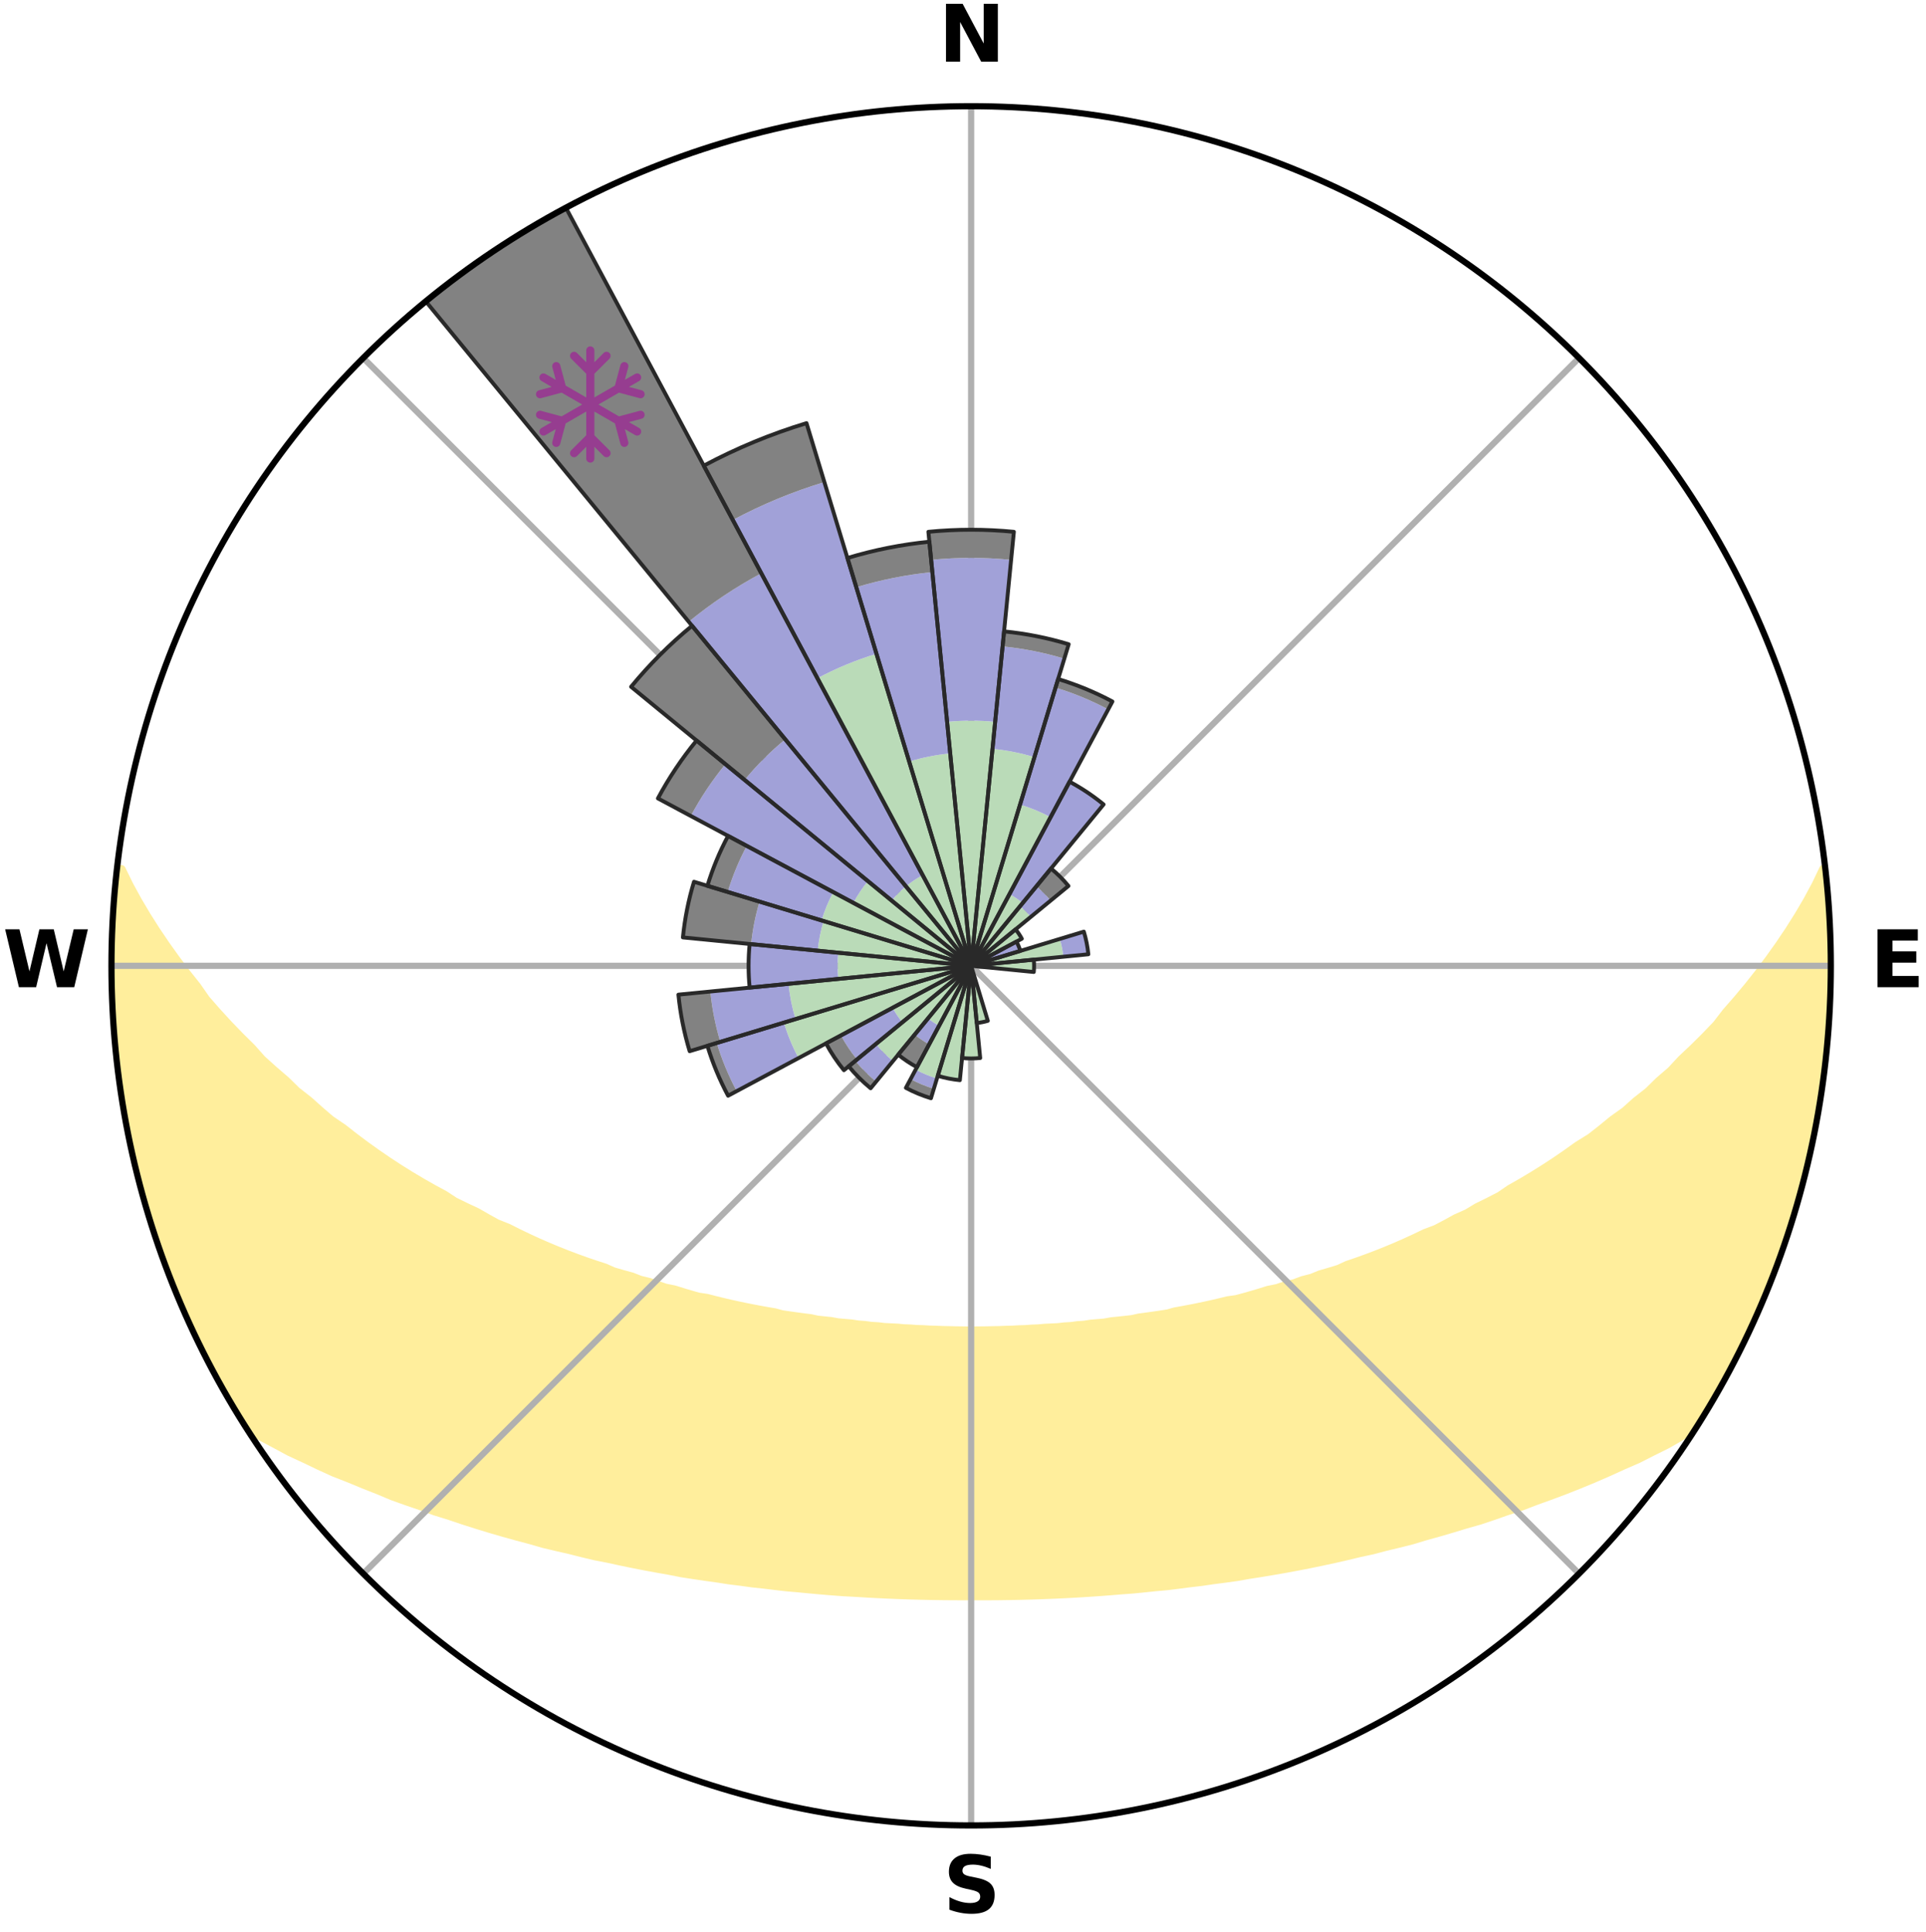<?xml version="1.0" encoding="utf-8" standalone="no"?>
<!DOCTYPE svg PUBLIC "-//W3C//DTD SVG 1.1//EN"
  "http://www.w3.org/Graphics/SVG/1.1/DTD/svg11.dtd">
<svg xmlns:xlink="http://www.w3.org/1999/xlink" width="248.41pt" height="249.158pt" viewBox="0 0 248.41 249.158" xmlns="http://www.w3.org/2000/svg" version="1.1">
 <title>Ski Rose for Berkshire East Ski Resort</title>
 <defs>
  <style type="text/css">*{stroke-linejoin: round; stroke-linecap: butt}</style>
 </defs>
 <g id="figure_1">
  <g id="patch_1">
   <path d="M 0 249.158 
L 248.41 249.158 
L 248.41 0 
L 0 0 
z
" style="fill: #ffffff"/>
  </g>
  <g id="axes_1">
   <g id="patch_2">
    <path d="M 236.135 124.579 
C 236.135 110.018 233.267 95.599 227.695 82.147 
C 222.122 68.695 213.955 56.471 203.659 46.175 
C 193.363 35.879 181.139 27.711 167.687 22.139 
C 154.235 16.567 139.815 13.699 125.255 13.699 
C 110.694 13.699 96.275 16.567 82.823 22.139 
C 69.371 27.711 57.147 35.879 46.851 46.175 
C 36.555 56.471 28.387 68.695 22.815 82.147 
C 17.243 95.599 14.375 110.018 14.375 124.579 
C 14.375 139.14 17.243 153.559 22.815 167.011 
C 28.387 180.463 36.555 192.687 46.851 202.983 
C 57.147 213.279 69.371 221.447 82.823 227.019 
C 96.275 232.591 110.694 235.459 125.255 235.459 
C 139.815 235.459 154.235 232.591 167.687 227.019 
C 181.139 221.447 193.363 213.279 203.659 202.983 
C 213.955 192.687 222.122 180.463 227.695 167.011 
C 233.267 153.559 236.135 139.14 236.135 124.579 
M 125.255 124.579 
C 125.255 124.579 125.255 124.579 125.255 124.579 
C 125.255 124.579 125.255 124.579 125.255 124.579 
C 125.255 124.579 125.255 124.579 125.255 124.579 
C 125.255 124.579 125.255 124.579 125.255 124.579 
C 125.255 124.579 125.255 124.579 125.255 124.579 
C 125.255 124.579 125.255 124.579 125.255 124.579 
C 125.255 124.579 125.255 124.579 125.255 124.579 
C 125.255 124.579 125.255 124.579 125.255 124.579 
C 125.255 124.579 125.255 124.579 125.255 124.579 
C 125.255 124.579 125.255 124.579 125.255 124.579 
C 125.255 124.579 125.255 124.579 125.255 124.579 
C 125.255 124.579 125.255 124.579 125.255 124.579 
C 125.255 124.579 125.255 124.579 125.255 124.579 
C 125.255 124.579 125.255 124.579 125.255 124.579 
C 125.255 124.579 125.255 124.579 125.255 124.579 
C 125.255 124.579 125.255 124.579 125.255 124.579 
z
" style="fill: #ffffff"/>
   </g>
   <g id="PolyCollection_1">
    <defs>
     <path id="m1e25d1dbde" d="M 235.335 -137.121 
L 235.146 -137.1 
L 234.173 -135.067 
L 233.099 -133.067 
L 231.947 -131.105 
L 230.736 -129.184 
L 229.475 -127.308 
L 228.172 -125.477 
L 226.83 -123.693 
L 225.455 -121.955 
L 224.048 -120.266 
L 222.611 -118.624 
L 221.372 -117.014 
L 219.884 -115.467 
L 218.373 -113.97 
L 216.84 -112.522 
L 215.51 -111.09 
L 213.941 -109.738 
L 212.574 -108.395 
L 210.974 -107.139 
L 209.577 -105.885 
L 207.953 -104.725 
L 206.532 -103.559 
L 205.1 -102.436 
L 203.451 -101.416 
L 202.004 -100.38 
L 200.551 -99.385 
L 199.093 -98.432 
L 197.63 -97.519 
L 196.165 -96.647 
L 194.7 -95.814 
L 193.424 -94.938 
L 191.956 -94.181 
L 190.492 -93.463 
L 189.212 -92.691 
L 187.753 -92.045 
L 186.474 -91.34 
L 185.196 -90.666 
L 183.752 -90.121 
L 182.482 -89.51 
L 181.215 -88.929 
L 179.952 -88.376 
L 178.695 -87.851 
L 177.443 -87.354 
L 176.197 -86.884 
L 174.96 -86.439 
L 173.73 -86.02 
L 172.643 -85.515 
L 171.428 -85.144 
L 170.222 -84.795 
L 169.15 -84.356 
L 167.962 -84.051 
L 166.901 -83.653 
L 165.733 -83.388 
L 164.685 -83.029 
L 163.538 -82.8 
L 162.504 -82.477 
L 161.475 -82.171 
L 160.453 -81.881 
L 159.436 -81.607 
L 158.343 -81.457 
L 157.344 -81.213 
L 156.352 -80.982 
L 155.368 -80.765 
L 154.39 -80.56 
L 153.42 -80.368 
L 152.458 -80.188 
L 151.503 -80.018 
L 150.611 -79.763 
L 149.668 -79.616 
L 148.733 -79.479 
L 147.805 -79.35 
L 146.886 -79.229 
L 146.012 -79.032 
L 145.104 -78.929 
L 144.204 -78.833 
L 143.31 -78.743 
L 142.451 -78.585 
L 141.569 -78.509 
L 140.694 -78.437 
L 139.845 -78.306 
L 138.979 -78.247 
L 138.135 -78.133 
L 137.279 -78.084 
L 136.441 -77.986 
L 135.593 -77.946 
L 134.75 -77.908 
L 133.919 -77.832 
L 133.083 -77.801 
L 132.255 -77.739 
L 131.425 -77.715 
L 130.6 -77.667 
L 129.774 -77.648 
L 128.951 -77.614 
L 128.128 -77.6 
L 127.307 -77.579 
L 126.486 -77.57 
L 125.665 -77.561 
L 124.845 -77.561 
L 124.024 -77.572 
L 123.203 -77.582 
L 122.382 -77.605 
L 121.559 -77.62 
L 120.737 -77.656 
L 119.911 -77.677 
L 119.087 -77.726 
L 118.257 -77.752 
L 117.429 -77.815 
L 116.594 -77.848 
L 115.763 -77.925 
L 114.921 -77.965 
L 114.074 -78.007 
L 113.236 -78.106 
L 112.381 -78.157 
L 111.538 -78.272 
L 110.673 -78.333 
L 109.825 -78.465 
L 108.951 -78.538 
L 108.07 -78.615 
L 107.212 -78.774 
L 106.32 -78.865 
L 105.42 -78.963 
L 104.552 -79.151 
L 103.641 -79.265 
L 102.723 -79.387 
L 101.797 -79.517 
L 100.863 -79.655 
L 99.976 -79.899 
L 99.031 -80.059 
L 98.077 -80.23 
L 97.117 -80.411 
L 96.148 -80.604 
L 95.172 -80.809 
L 94.189 -81.027 
L 93.199 -81.258 
L 92.202 -81.503 
L 91.198 -81.763 
L 90.096 -81.928 
L 89.075 -82.218 
L 88.048 -82.525 
L 87.016 -82.849 
L 85.871 -83.078 
L 84.825 -83.437 
L 83.773 -83.815 
L 82.599 -84.1 
L 81.536 -84.518 
L 80.343 -84.844 
L 79.14 -85.193 
L 78.06 -85.675 
L 76.841 -86.069 
L 75.614 -86.488 
L 74.378 -86.932 
L 73.135 -87.402 
L 71.885 -87.899 
L 70.629 -88.423 
L 69.369 -88.976 
L 68.104 -89.557 
L 66.835 -90.167 
L 65.565 -90.808 
L 64.118 -91.384 
L 62.842 -92.089 
L 61.565 -92.825 
L 60.107 -93.505 
L 58.644 -94.223 
L 57.369 -95.061 
L 55.905 -95.854 
L 54.442 -96.685 
L 52.979 -97.556 
L 51.519 -98.468 
L 50.063 -99.42 
L 48.612 -100.414 
L 47.167 -101.448 
L 45.73 -102.525 
L 44.303 -103.643 
L 42.673 -104.753 
L 41.266 -105.959 
L 39.873 -107.208 
L 38.277 -108.459 
L 36.914 -109.796 
L 35.348 -111.142 
L 33.799 -112.539 
L 32.492 -114.01 
L 30.984 -115.502 
L 29.498 -117.043 
L 28.038 -118.633 
L 26.604 -120.272 
L 25.423 -121.965 
L 24.049 -123.696 
L 22.709 -125.474 
L 21.407 -127.298 
L 20.145 -129.168 
L 18.931 -131.082 
L 17.774 -133.038 
L 16.688 -135.033 
L 15.697 -137.062 
L 15.102 -137.129 
L 15.102 -137.129 
L 15.061 -135.19 
L 14.837 -133.269 
L 14.647 -131.344 
L 14.489 -129.415 
L 14.552 -127.478 
L 14.459 -125.546 
L 14.397 -123.612 
L 14.557 -121.68 
L 14.592 -119.747 
L 14.625 -117.813 
L 14.726 -115.88 
L 14.974 -113.96 
L 15.1 -112.028 
L 15.442 -110.122 
L 15.628 -108.195 
L 16.028 -106.301 
L 16.274 -104.381 
L 16.779 -102.509 
L 17.038 -100.588 
L 17.604 -98.734 
L 17.922 -96.821 
L 18.496 -94.972 
L 18.978 -93.098 
L 19.559 -91.253 
L 20.22 -89.435 
L 20.742 -87.569 
L 21.41 -85.753 
L 22.16 -83.969 
L 22.832 -82.154 
L 23.592 -80.375 
L 24.387 -78.611 
L 25.219 -76.865 
L 26.092 -75.138 
L 26.931 -73.395 
L 27.821 -71.677 
L 28.77 -69.991 
L 29.728 -68.309 
L 30.716 -66.645 
L 31.742 -65.005 
L 33.543 -63.876 
L 35.451 -62.858 
L 37.316 -61.853 
L 39.266 -60.951 
L 41.152 -60.045 
L 43.042 -59.184 
L 44.997 -58.42 
L 46.88 -57.64 
L 48.758 -56.9 
L 50.568 -56.141 
L 52.431 -55.472 
L 54.287 -54.839 
L 56.076 -54.182 
L 57.91 -53.613 
L 59.681 -53.018 
L 61.444 -52.454 
L 63.197 -51.918 
L 64.939 -51.41 
L 66.671 -50.93 
L 68.392 -50.474 
L 70.062 -49.991 
L 71.762 -49.585 
L 73.45 -49.202 
L 75.089 -48.787 
L 76.721 -48.397 
L 78.375 -48.078 
L 79.985 -47.727 
L 81.588 -47.397 
L 83.179 -47.085 
L 84.762 -46.793 
L 86.334 -46.516 
L 87.876 -46.212 
L 89.431 -45.971 
L 90.976 -45.743 
L 92.512 -45.531 
L 94.023 -45.293 
L 95.541 -45.107 
L 97.038 -44.898 
L 98.541 -44.74 
L 100.024 -44.558 
L 101.502 -44.39 
L 102.981 -44.263 
L 104.447 -44.12 
L 105.907 -43.988 
L 107.362 -43.868 
L 108.812 -43.76 
L 110.262 -43.685 
L 111.703 -43.596 
L 113.14 -43.518 
L 114.574 -43.45 
L 116.005 -43.392 
L 117.433 -43.344 
L 118.858 -43.305 
L 120.282 -43.275 
L 121.704 -43.254 
L 123.125 -43.243 
L 124.545 -43.24 
L 125.965 -43.238 
L 127.385 -43.239 
L 128.806 -43.249 
L 130.228 -43.269 
L 131.652 -43.298 
L 133.078 -43.336 
L 134.506 -43.383 
L 135.937 -43.44 
L 137.371 -43.507 
L 138.809 -43.584 
L 140.25 -43.672 
L 141.696 -43.77 
L 143.146 -43.879 
L 144.6 -44 
L 146.067 -44.106 
L 147.532 -44.249 
L 149.004 -44.405 
L 150.492 -44.538 
L 151.976 -44.719 
L 153.466 -44.914 
L 154.975 -45.088 
L 156.479 -45.311 
L 158.007 -45.508 
L 159.543 -45.721 
L 161.069 -45.991 
L 162.624 -46.232 
L 164.187 -46.493 
L 165.762 -46.766 
L 167.344 -47.06 
L 168.938 -47.369 
L 170.54 -47.701 
L 172.153 -48.049 
L 173.773 -48.421 
L 175.405 -48.811 
L 177.081 -49.172 
L 178.73 -49.61 
L 180.429 -50.016 
L 182.139 -50.446 
L 183.818 -50.955 
L 185.55 -51.436 
L 187.291 -51.944 
L 189.043 -52.479 
L 190.855 -52.989 
L 192.628 -53.583 
L 194.408 -54.208 
L 196.255 -54.807 
L 198.052 -55.498 
L 199.913 -56.167 
L 201.787 -56.869 
L 203.664 -57.611 
L 205.55 -58.389 
L 207.436 -59.209 
L 209.326 -60.069 
L 211.283 -60.922 
L 213.161 -61.876 
L 215.096 -62.833 
L 216.936 -63.897 
L 218.761 -65.009 
L 219.795 -66.645 
L 220.772 -68.315 
L 221.712 -70.006 
L 222.677 -71.683 
L 223.565 -73.402 
L 224.447 -75.124 
L 225.297 -76.861 
L 226.142 -78.602 
L 226.938 -80.366 
L 227.683 -82.152 
L 228.355 -83.967 
L 228.989 -85.794 
L 229.741 -87.578 
L 230.394 -89.4 
L 230.981 -91.244 
L 231.477 -93.115 
L 232.036 -94.966 
L 232.549 -96.831 
L 233.017 -98.708 
L 233.441 -100.595 
L 233.897 -102.476 
L 234.229 -104.382 
L 234.518 -106.295 
L 234.887 -108.194 
L 235.097 -110.118 
L 235.394 -112.03 
L 235.583 -113.956 
L 235.672 -115.889 
L 235.913 -117.811 
L 235.926 -119.747 
L 236.093 -121.677 
L 236.033 -123.612 
L 236.081 -125.546 
L 236.095 -127.482 
L 235.98 -129.413 
L 235.926 -131.348 
L 235.746 -133.275 
L 235.487 -135.193 
L 235.335 -137.121 
z
" style="stroke: #ffee9c"/>
    </defs>
    <g clip-path="url(#pf5f0c9eee3)">
     <use xlink:href="#m1e25d1dbde" x="0" y="249.158" style="fill: #ffee9c; stroke: #ffee9c"/>
    </g>
   </g>
   <g id="matplotlib.axis_1">
    <g id="xtick_1">
     <g id="line2d_1">
      <path d="M 125.255 124.579 
L 125.255 13.699 
" clip-path="url(#pf5f0c9eee3)" style="fill: none; stroke: #b0b0b0; stroke-width: 0.8; stroke-linecap: square"/>
     </g>
     <g id="text_1">
      <!-- N -->
      <g transform="translate(121.07 7.958) scale(0.1 -0.1)">
       <defs>
        <path id="DejaVuSans-Bold-4e" d="M 588 4666 
L 1931 4666 
L 3628 1466 
L 3628 4666 
L 4769 4666 
L 4769 0 
L 3425 0 
L 1728 3200 
L 1728 0 
L 588 0 
L 588 4666 
z
" transform="scale(0.016)"/>
       </defs>
       <use xlink:href="#DejaVuSans-Bold-4e"/>
      </g>
     </g>
    </g>
    <g id="xtick_2">
     <g id="line2d_2">
      <path d="M 125.255 124.579 
L 203.659 46.175 
" clip-path="url(#pf5f0c9eee3)" style="fill: none; stroke: #b0b0b0; stroke-width: 0.8; stroke-linecap: square"/>
     </g>
    </g>
    <g id="xtick_3">
     <g id="line2d_3">
      <path d="M 125.255 124.579 
L 236.135 124.579 
" clip-path="url(#pf5f0c9eee3)" style="fill: none; stroke: #b0b0b0; stroke-width: 0.8; stroke-linecap: square"/>
     </g>
     <g id="text_2">
      <!-- E -->
      <g transform="translate(241.219 127.338) scale(0.1 -0.1)">
       <defs>
        <path id="DejaVuSans-Bold-45" d="M 588 4666 
L 3834 4666 
L 3834 3756 
L 1791 3756 
L 1791 2888 
L 3713 2888 
L 3713 1978 
L 1791 1978 
L 1791 909 
L 3903 909 
L 3903 0 
L 588 0 
L 588 4666 
z
" transform="scale(0.016)"/>
       </defs>
       <use xlink:href="#DejaVuSans-Bold-45"/>
      </g>
     </g>
    </g>
    <g id="xtick_4">
     <g id="line2d_4">
      <path d="M 125.255 124.579 
L 203.659 202.983 
" clip-path="url(#pf5f0c9eee3)" style="fill: none; stroke: #b0b0b0; stroke-width: 0.8; stroke-linecap: square"/>
     </g>
    </g>
    <g id="xtick_5">
     <g id="line2d_5">
      <path d="M 125.255 124.579 
L 125.255 235.459 
" clip-path="url(#pf5f0c9eee3)" style="fill: none; stroke: #b0b0b0; stroke-width: 0.8; stroke-linecap: square"/>
     </g>
     <g id="text_3">
      <!-- S -->
      <g transform="translate(121.654 246.718) scale(0.1 -0.1)">
       <defs>
        <path id="DejaVuSans-Bold-53" d="M 3834 4519 
L 3834 3531 
Q 3450 3703 3084 3790 
Q 2719 3878 2394 3878 
Q 1963 3878 1756 3759 
Q 1550 3641 1550 3391 
Q 1550 3203 1689 3098 
Q 1828 2994 2194 2919 
L 2706 2816 
Q 3484 2659 3812 2340 
Q 4141 2022 4141 1434 
Q 4141 663 3683 286 
Q 3225 -91 2284 -91 
Q 1841 -91 1394 -6 
Q 947 78 500 244 
L 500 1259 
Q 947 1022 1364 901 
Q 1781 781 2169 781 
Q 2563 781 2772 912 
Q 2981 1044 2981 1288 
Q 2981 1506 2839 1625 
Q 2697 1744 2272 1838 
L 1806 1941 
Q 1106 2091 782 2419 
Q 459 2747 459 3303 
Q 459 4000 909 4375 
Q 1359 4750 2203 4750 
Q 2588 4750 2994 4692 
Q 3400 4634 3834 4519 
z
" transform="scale(0.016)"/>
       </defs>
       <use xlink:href="#DejaVuSans-Bold-53"/>
      </g>
     </g>
    </g>
    <g id="xtick_6">
     <g id="line2d_6">
      <path d="M 125.255 124.579 
L 46.851 202.983 
" clip-path="url(#pf5f0c9eee3)" style="fill: none; stroke: #b0b0b0; stroke-width: 0.8; stroke-linecap: square"/>
     </g>
    </g>
    <g id="xtick_7">
     <g id="line2d_7">
      <path d="M 125.255 124.579 
L 14.375 124.579 
" clip-path="url(#pf5f0c9eee3)" style="fill: none; stroke: #b0b0b0; stroke-width: 0.8; stroke-linecap: square"/>
     </g>
     <g id="text_4">
      <!-- W -->
      <g transform="translate(0.36 127.338) scale(0.1 -0.1)">
       <defs>
        <path id="DejaVuSans-Bold-57" d="M 191 4666 
L 1344 4666 
L 2150 1275 
L 2950 4666 
L 4109 4666 
L 4909 1275 
L 5716 4666 
L 6859 4666 
L 5759 0 
L 4372 0 
L 3525 3547 
L 2688 0 
L 1300 0 
L 191 4666 
z
" transform="scale(0.016)"/>
       </defs>
       <use xlink:href="#DejaVuSans-Bold-57"/>
      </g>
     </g>
    </g>
    <g id="xtick_8">
     <g id="line2d_8">
      <path d="M 125.255 124.579 
L 46.851 46.175 
" clip-path="url(#pf5f0c9eee3)" style="fill: none; stroke: #b0b0b0; stroke-width: 0.8; stroke-linecap: square"/>
     </g>
    </g>
   </g>
   <g id="matplotlib.axis_2"/>
   <g id="patch_3">
    <path d="M 125.255 124.579 
C 125.255 124.579 125.255 124.579 125.255 124.579 
C 125.255 124.579 125.255 124.579 125.255 124.579 
L 125.255 124.579 
C 125.255 124.579 125.255 124.579 125.255 124.579 
C 125.255 124.579 125.255 124.579 125.255 124.579 
z
" clip-path="url(#pf5f0c9eee3)" style="fill: #d9d9d9"/>
   </g>
   <g id="patch_4">
    <path d="M 125.255 124.579 
C 125.255 124.579 125.255 124.579 125.255 124.579 
C 125.255 124.579 125.255 124.579 125.255 124.579 
L 125.255 124.579 
C 125.255 124.579 125.255 124.579 125.255 124.579 
C 125.255 124.579 125.255 124.579 125.255 124.579 
z
" clip-path="url(#pf5f0c9eee3)" style="fill: #d9d9d9"/>
   </g>
   <g id="patch_5">
    <path d="M 125.255 124.579 
C 125.255 124.579 125.255 124.579 125.255 124.579 
C 125.255 124.579 125.255 124.579 125.255 124.579 
L 125.255 124.579 
C 125.255 124.579 125.255 124.579 125.255 124.579 
C 125.255 124.579 125.255 124.579 125.255 124.579 
z
" clip-path="url(#pf5f0c9eee3)" style="fill: #d9d9d9"/>
   </g>
   <g id="patch_6">
    <path d="M 125.255 124.579 
C 125.255 124.579 125.255 124.579 125.255 124.579 
C 125.255 124.579 125.255 124.579 125.255 124.579 
L 125.255 124.579 
C 125.255 124.579 125.255 124.579 125.255 124.579 
C 125.255 124.579 125.255 124.579 125.255 124.579 
z
" clip-path="url(#pf5f0c9eee3)" style="fill: #d9d9d9"/>
   </g>
   <g id="patch_7">
    <path d="M 125.255 124.579 
C 125.255 124.579 125.255 124.579 125.255 124.579 
C 125.255 124.579 125.255 124.579 125.255 124.579 
L 125.255 124.579 
C 125.255 124.579 125.255 124.579 125.255 124.579 
C 125.255 124.579 125.255 124.579 125.255 124.579 
z
" clip-path="url(#pf5f0c9eee3)" style="fill: #d9d9d9"/>
   </g>
   <g id="patch_8">
    <path d="M 125.255 124.579 
C 125.255 124.579 125.255 124.579 125.255 124.579 
C 125.255 124.579 125.255 124.579 125.255 124.579 
L 125.255 124.579 
C 125.255 124.579 125.255 124.579 125.255 124.579 
C 125.255 124.579 125.255 124.579 125.255 124.579 
z
" clip-path="url(#pf5f0c9eee3)" style="fill: #d9d9d9"/>
   </g>
   <g id="patch_9">
    <path d="M 125.255 124.579 
C 125.255 124.579 125.255 124.579 125.255 124.579 
C 125.255 124.579 125.255 124.579 125.255 124.579 
L 125.255 124.579 
C 125.255 124.579 125.255 124.579 125.255 124.579 
C 125.255 124.579 125.255 124.579 125.255 124.579 
z
" clip-path="url(#pf5f0c9eee3)" style="fill: #d9d9d9"/>
   </g>
   <g id="patch_10">
    <path d="M 125.255 124.579 
C 125.255 124.579 125.255 124.579 125.255 124.579 
C 125.255 124.579 125.255 124.579 125.255 124.579 
L 125.255 124.579 
C 125.255 124.579 125.255 124.579 125.255 124.579 
C 125.255 124.579 125.255 124.579 125.255 124.579 
z
" clip-path="url(#pf5f0c9eee3)" style="fill: #d9d9d9"/>
   </g>
   <g id="patch_11">
    <path d="M 125.255 124.579 
C 125.255 124.579 125.255 124.579 125.255 124.579 
C 125.255 124.579 125.255 124.579 125.255 124.579 
L 125.255 124.579 
C 125.255 124.579 125.255 124.579 125.255 124.579 
C 125.255 124.579 125.255 124.579 125.255 124.579 
z
" clip-path="url(#pf5f0c9eee3)" style="fill: #d9d9d9"/>
   </g>
   <g id="patch_12">
    <path d="M 125.255 124.579 
C 125.255 124.579 125.255 124.579 125.255 124.579 
C 125.255 124.579 125.255 124.579 125.255 124.579 
L 125.255 124.579 
C 125.255 124.579 125.255 124.579 125.255 124.579 
C 125.255 124.579 125.255 124.579 125.255 124.579 
z
" clip-path="url(#pf5f0c9eee3)" style="fill: #d9d9d9"/>
   </g>
   <g id="patch_13">
    <path d="M 125.255 124.579 
C 125.255 124.579 125.255 124.579 125.255 124.579 
C 125.255 124.579 125.255 124.579 125.255 124.579 
L 125.255 124.579 
C 125.255 124.579 125.255 124.579 125.255 124.579 
C 125.255 124.579 125.255 124.579 125.255 124.579 
z
" clip-path="url(#pf5f0c9eee3)" style="fill: #d9d9d9"/>
   </g>
   <g id="patch_14">
    <path d="M 125.255 124.579 
C 125.255 124.579 125.255 124.579 125.255 124.579 
C 125.255 124.579 125.255 124.579 125.255 124.579 
L 125.255 124.579 
C 125.255 124.579 125.255 124.579 125.255 124.579 
C 125.255 124.579 125.255 124.579 125.255 124.579 
z
" clip-path="url(#pf5f0c9eee3)" style="fill: #d9d9d9"/>
   </g>
   <g id="patch_15">
    <path d="M 125.255 124.579 
C 125.255 124.579 125.255 124.579 125.255 124.579 
C 125.255 124.579 125.255 124.579 125.255 124.579 
L 125.255 124.579 
C 125.255 124.579 125.255 124.579 125.255 124.579 
C 125.255 124.579 125.255 124.579 125.255 124.579 
z
" clip-path="url(#pf5f0c9eee3)" style="fill: #d9d9d9"/>
   </g>
   <g id="patch_16">
    <path d="M 125.255 124.579 
C 125.255 124.579 125.255 124.579 125.255 124.579 
C 125.255 124.579 125.255 124.579 125.255 124.579 
L 125.255 124.579 
C 125.255 124.579 125.255 124.579 125.255 124.579 
C 125.255 124.579 125.255 124.579 125.255 124.579 
z
" clip-path="url(#pf5f0c9eee3)" style="fill: #d9d9d9"/>
   </g>
   <g id="patch_17">
    <path d="M 125.255 124.579 
C 125.255 124.579 125.255 124.579 125.255 124.579 
C 125.255 124.579 125.255 124.579 125.255 124.579 
L 125.255 124.579 
C 125.255 124.579 125.255 124.579 125.255 124.579 
C 125.255 124.579 125.255 124.579 125.255 124.579 
z
" clip-path="url(#pf5f0c9eee3)" style="fill: #d9d9d9"/>
   </g>
   <g id="patch_18">
    <path d="M 125.255 124.579 
C 125.255 124.579 125.255 124.579 125.255 124.579 
C 125.255 124.579 125.255 124.579 125.255 124.579 
L 125.255 124.579 
C 125.255 124.579 125.255 124.579 125.255 124.579 
C 125.255 124.579 125.255 124.579 125.255 124.579 
z
" clip-path="url(#pf5f0c9eee3)" style="fill: #d9d9d9"/>
   </g>
   <g id="patch_19">
    <path d="M 125.255 124.579 
C 125.255 124.579 125.255 124.579 125.255 124.579 
C 125.255 124.579 125.255 124.579 125.255 124.579 
L 125.255 124.579 
C 125.255 124.579 125.255 124.579 125.255 124.579 
C 125.255 124.579 125.255 124.579 125.255 124.579 
z
" clip-path="url(#pf5f0c9eee3)" style="fill: #d9d9d9"/>
   </g>
   <g id="patch_20">
    <path d="M 125.255 124.579 
C 125.255 124.579 125.255 124.579 125.255 124.579 
C 125.255 124.579 125.255 124.579 125.255 124.579 
L 125.255 124.579 
C 125.255 124.579 125.255 124.579 125.255 124.579 
C 125.255 124.579 125.255 124.579 125.255 124.579 
z
" clip-path="url(#pf5f0c9eee3)" style="fill: #d9d9d9"/>
   </g>
   <g id="patch_21">
    <path d="M 125.255 124.579 
C 125.255 124.579 125.255 124.579 125.255 124.579 
C 125.255 124.579 125.255 124.579 125.255 124.579 
L 125.255 124.579 
C 125.255 124.579 125.255 124.579 125.255 124.579 
C 125.255 124.579 125.255 124.579 125.255 124.579 
z
" clip-path="url(#pf5f0c9eee3)" style="fill: #d9d9d9"/>
   </g>
   <g id="patch_22">
    <path d="M 125.255 124.579 
C 125.255 124.579 125.255 124.579 125.255 124.579 
C 125.255 124.579 125.255 124.579 125.255 124.579 
L 125.255 124.579 
C 125.255 124.579 125.255 124.579 125.255 124.579 
C 125.255 124.579 125.255 124.579 125.255 124.579 
z
" clip-path="url(#pf5f0c9eee3)" style="fill: #d9d9d9"/>
   </g>
   <g id="patch_23">
    <path d="M 125.255 124.579 
C 125.255 124.579 125.255 124.579 125.255 124.579 
C 125.255 124.579 125.255 124.579 125.255 124.579 
L 125.255 124.579 
C 125.255 124.579 125.255 124.579 125.255 124.579 
C 125.255 124.579 125.255 124.579 125.255 124.579 
z
" clip-path="url(#pf5f0c9eee3)" style="fill: #d9d9d9"/>
   </g>
   <g id="patch_24">
    <path d="M 125.255 124.579 
C 125.255 124.579 125.255 124.579 125.255 124.579 
C 125.255 124.579 125.255 124.579 125.255 124.579 
L 125.255 124.579 
C 125.255 124.579 125.255 124.579 125.255 124.579 
C 125.255 124.579 125.255 124.579 125.255 124.579 
z
" clip-path="url(#pf5f0c9eee3)" style="fill: #d9d9d9"/>
   </g>
   <g id="patch_25">
    <path d="M 125.255 124.579 
C 125.255 124.579 125.255 124.579 125.255 124.579 
C 125.255 124.579 125.255 124.579 125.255 124.579 
L 125.255 124.579 
C 125.255 124.579 125.255 124.579 125.255 124.579 
C 125.255 124.579 125.255 124.579 125.255 124.579 
z
" clip-path="url(#pf5f0c9eee3)" style="fill: #d9d9d9"/>
   </g>
   <g id="patch_26">
    <path d="M 125.255 124.579 
C 125.255 124.579 125.255 124.579 125.255 124.579 
C 125.255 124.579 125.255 124.579 125.255 124.579 
L 125.255 124.579 
C 125.255 124.579 125.255 124.579 125.255 124.579 
C 125.255 124.579 125.255 124.579 125.255 124.579 
z
" clip-path="url(#pf5f0c9eee3)" style="fill: #d9d9d9"/>
   </g>
   <g id="patch_27">
    <path d="M 125.255 124.579 
C 125.255 124.579 125.255 124.579 125.255 124.579 
C 125.255 124.579 125.255 124.579 125.255 124.579 
L 125.255 124.579 
C 125.255 124.579 125.255 124.579 125.255 124.579 
C 125.255 124.579 125.255 124.579 125.255 124.579 
z
" clip-path="url(#pf5f0c9eee3)" style="fill: #d9d9d9"/>
   </g>
   <g id="patch_28">
    <path d="M 125.255 124.579 
C 125.255 124.579 125.255 124.579 125.255 124.579 
C 125.255 124.579 125.255 124.579 125.255 124.579 
L 125.255 124.579 
C 125.255 124.579 125.255 124.579 125.255 124.579 
C 125.255 124.579 125.255 124.579 125.255 124.579 
z
" clip-path="url(#pf5f0c9eee3)" style="fill: #d9d9d9"/>
   </g>
   <g id="patch_29">
    <path d="M 125.255 124.579 
C 125.255 124.579 125.255 124.579 125.255 124.579 
C 125.255 124.579 125.255 124.579 125.255 124.579 
L 125.255 124.579 
C 125.255 124.579 125.255 124.579 125.255 124.579 
C 125.255 124.579 125.255 124.579 125.255 124.579 
z
" clip-path="url(#pf5f0c9eee3)" style="fill: #d9d9d9"/>
   </g>
   <g id="patch_30">
    <path d="M 125.255 124.579 
C 125.255 124.579 125.255 124.579 125.255 124.579 
C 125.255 124.579 125.255 124.579 125.255 124.579 
L 125.255 124.579 
C 125.255 124.579 125.255 124.579 125.255 124.579 
C 125.255 124.579 125.255 124.579 125.255 124.579 
z
" clip-path="url(#pf5f0c9eee3)" style="fill: #d9d9d9"/>
   </g>
   <g id="patch_31">
    <path d="M 125.255 124.579 
C 125.255 124.579 125.255 124.579 125.255 124.579 
C 125.255 124.579 125.255 124.579 125.255 124.579 
L 125.255 124.579 
C 125.255 124.579 125.255 124.579 125.255 124.579 
C 125.255 124.579 125.255 124.579 125.255 124.579 
z
" clip-path="url(#pf5f0c9eee3)" style="fill: #d9d9d9"/>
   </g>
   <g id="patch_32">
    <path d="M 125.255 124.579 
C 125.255 124.579 125.255 124.579 125.255 124.579 
C 125.255 124.579 125.255 124.579 125.255 124.579 
L 125.255 124.579 
C 125.255 124.579 125.255 124.579 125.255 124.579 
C 125.255 124.579 125.255 124.579 125.255 124.579 
z
" clip-path="url(#pf5f0c9eee3)" style="fill: #d9d9d9"/>
   </g>
   <g id="patch_33">
    <path d="M 125.255 124.579 
C 125.255 124.579 125.255 124.579 125.255 124.579 
C 125.255 124.579 125.255 124.579 125.255 124.579 
L 125.255 124.579 
C 125.255 124.579 125.255 124.579 125.255 124.579 
C 125.255 124.579 125.255 124.579 125.255 124.579 
z
" clip-path="url(#pf5f0c9eee3)" style="fill: #d9d9d9"/>
   </g>
   <g id="patch_34">
    <path d="M 125.255 124.579 
C 125.255 124.579 125.255 124.579 125.255 124.579 
C 125.255 124.579 125.255 124.579 125.255 124.579 
L 125.255 124.579 
C 125.255 124.579 125.255 124.579 125.255 124.579 
C 125.255 124.579 125.255 124.579 125.255 124.579 
z
" clip-path="url(#pf5f0c9eee3)" style="fill: #d9d9d9"/>
   </g>
   <g id="patch_35">
    <path d="M 125.255 124.579 
C 125.255 124.579 125.255 124.579 125.255 124.579 
C 125.255 124.579 125.255 124.579 125.255 124.579 
L 128.354 93.112 
C 127.324 93.01 126.29 92.959 125.255 92.959 
C 124.22 92.959 123.186 93.01 122.156 93.112 
z
" clip-path="url(#pf5f0c9eee3)" style="fill: #badbb8"/>
   </g>
   <g id="patch_36">
    <path d="M 125.255 124.579 
C 125.255 124.579 125.255 124.579 125.255 124.579 
C 125.255 124.579 125.255 124.579 125.255 124.579 
L 133.419 97.664 
C 132.538 97.397 131.645 97.173 130.742 96.994 
C 129.839 96.814 128.928 96.679 128.012 96.589 
z
" clip-path="url(#pf5f0c9eee3)" style="fill: #badbb8"/>
   </g>
   <g id="patch_37">
    <path d="M 125.255 124.579 
C 125.255 124.579 125.255 124.579 125.255 124.579 
C 125.255 124.579 125.255 124.579 125.255 124.579 
L 135.501 105.41 
C 134.874 105.075 134.23 104.77 133.573 104.498 
C 132.915 104.226 132.245 103.986 131.564 103.779 
z
" clip-path="url(#pf5f0c9eee3)" style="fill: #badbb8"/>
   </g>
   <g id="patch_38">
    <path d="M 125.255 124.579 
C 125.255 124.579 125.255 124.579 125.255 124.579 
C 125.255 124.579 125.255 124.579 125.255 124.579 
L 131.904 116.476 
C 131.639 116.259 131.364 116.054 131.078 115.864 
C 130.793 115.673 130.499 115.497 130.196 115.335 
z
" clip-path="url(#pf5f0c9eee3)" style="fill: #badbb8"/>
   </g>
   <g id="patch_39">
    <path d="M 125.255 124.579 
C 125.255 124.579 125.255 124.579 125.255 124.579 
C 125.255 124.579 125.255 124.579 125.255 124.579 
L 132.942 118.271 
C 132.735 118.019 132.516 117.778 132.286 117.548 
C 132.056 117.317 131.815 117.099 131.563 116.892 
z
" clip-path="url(#pf5f0c9eee3)" style="fill: #badbb8"/>
   </g>
   <g id="patch_40">
    <path d="M 125.255 124.579 
C 125.255 124.579 125.255 124.579 125.255 124.579 
C 125.255 124.579 125.255 124.579 125.255 124.579 
L 131.791 121.085 
C 131.677 120.871 131.552 120.663 131.418 120.461 
C 131.283 120.26 131.138 120.065 130.984 119.877 
z
" clip-path="url(#pf5f0c9eee3)" style="fill: #badbb8"/>
   </g>
   <g id="patch_41">
    <path d="M 125.255 124.579 
C 125.255 124.579 125.255 124.579 125.255 124.579 
C 125.255 124.579 125.255 124.579 125.255 124.579 
L 125.255 124.579 
C 125.255 124.579 125.255 124.579 125.255 124.579 
C 125.255 124.579 125.255 124.579 125.255 124.579 
z
" clip-path="url(#pf5f0c9eee3)" style="fill: #badbb8"/>
   </g>
   <g id="patch_42">
    <path d="M 125.255 124.579 
C 125.255 124.579 125.255 124.579 125.255 124.579 
C 125.255 124.579 125.255 124.579 125.255 124.579 
L 137.148 123.408 
C 137.11 123.018 137.053 122.631 136.976 122.248 
C 136.9 121.864 136.805 121.484 136.691 121.11 
z
" clip-path="url(#pf5f0c9eee3)" style="fill: #badbb8"/>
   </g>
   <g id="patch_43">
    <path d="M 125.255 124.579 
C 125.255 124.579 125.255 124.579 125.255 124.579 
C 125.255 124.579 125.255 124.579 125.255 124.579 
L 133.335 125.375 
C 133.361 125.11 133.374 124.845 133.374 124.579 
C 133.374 124.313 133.361 124.048 133.335 123.783 
z
" clip-path="url(#pf5f0c9eee3)" style="fill: #badbb8"/>
   </g>
   <g id="patch_44">
    <path d="M 125.255 124.579 
C 125.255 124.579 125.255 124.579 125.255 124.579 
C 125.255 124.579 125.255 124.579 125.255 124.579 
L 125.255 124.579 
C 125.255 124.579 125.255 124.579 125.255 124.579 
C 125.255 124.579 125.255 124.579 125.255 124.579 
z
" clip-path="url(#pf5f0c9eee3)" style="fill: #badbb8"/>
   </g>
   <g id="patch_45">
    <path d="M 125.255 124.579 
C 125.255 124.579 125.255 124.579 125.255 124.579 
C 125.255 124.579 125.255 124.579 125.255 124.579 
L 125.255 124.579 
C 125.255 124.579 125.255 124.579 125.255 124.579 
C 125.255 124.579 125.255 124.579 125.255 124.579 
z
" clip-path="url(#pf5f0c9eee3)" style="fill: #badbb8"/>
   </g>
   <g id="patch_46">
    <path d="M 125.255 124.579 
C 125.255 124.579 125.255 124.579 125.255 124.579 
C 125.255 124.579 125.255 124.579 125.255 124.579 
L 125.255 124.579 
C 125.255 124.579 125.255 124.579 125.255 124.579 
C 125.255 124.579 125.255 124.579 125.255 124.579 
z
" clip-path="url(#pf5f0c9eee3)" style="fill: #badbb8"/>
   </g>
   <g id="patch_47">
    <path d="M 125.255 124.579 
C 125.255 124.579 125.255 124.579 125.255 124.579 
C 125.255 124.579 125.255 124.579 125.255 124.579 
L 125.255 124.579 
C 125.255 124.579 125.255 124.579 125.255 124.579 
C 125.255 124.579 125.255 124.579 125.255 124.579 
z
" clip-path="url(#pf5f0c9eee3)" style="fill: #badbb8"/>
   </g>
   <g id="patch_48">
    <path d="M 125.255 124.579 
C 125.255 124.579 125.255 124.579 125.255 124.579 
C 125.255 124.579 125.255 124.579 125.255 124.579 
L 125.255 124.579 
C 125.255 124.579 125.255 124.579 125.255 124.579 
C 125.255 124.579 125.255 124.579 125.255 124.579 
z
" clip-path="url(#pf5f0c9eee3)" style="fill: #badbb8"/>
   </g>
   <g id="patch_49">
    <path d="M 125.255 124.579 
C 125.255 124.579 125.255 124.579 125.255 124.579 
C 125.255 124.579 125.255 124.579 125.255 124.579 
L 125.255 124.579 
C 125.255 124.579 125.255 124.579 125.255 124.579 
C 125.255 124.579 125.255 124.579 125.255 124.579 
z
" clip-path="url(#pf5f0c9eee3)" style="fill: #badbb8"/>
   </g>
   <g id="patch_50">
    <path d="M 125.255 124.579 
C 125.255 124.579 125.255 124.579 125.255 124.579 
C 125.255 124.579 125.255 124.579 125.255 124.579 
L 125.981 131.955 
C 126.223 131.931 126.463 131.896 126.701 131.848 
C 126.939 131.801 127.174 131.742 127.406 131.672 
z
" clip-path="url(#pf5f0c9eee3)" style="fill: #badbb8"/>
   </g>
   <g id="patch_51">
    <path d="M 125.255 124.579 
C 125.255 124.579 125.255 124.579 125.255 124.579 
C 125.255 124.579 125.255 124.579 125.255 124.579 
L 124.083 136.473 
C 124.473 136.511 124.864 136.53 125.255 136.53 
C 125.646 136.53 126.037 136.511 126.426 136.473 
z
" clip-path="url(#pf5f0c9eee3)" style="fill: #badbb8"/>
   </g>
   <g id="patch_52">
    <path d="M 125.255 124.579 
C 125.255 124.579 125.255 124.579 125.255 124.579 
C 125.255 124.579 125.255 124.579 125.255 124.579 
L 120.952 138.764 
C 121.416 138.905 121.887 139.023 122.363 139.118 
C 122.839 139.212 123.319 139.284 123.802 139.331 
z
" clip-path="url(#pf5f0c9eee3)" style="fill: #badbb8"/>
   </g>
   <g id="patch_53">
    <path d="M 125.255 124.579 
C 125.255 124.579 125.255 124.579 125.255 124.579 
C 125.255 124.579 125.255 124.579 125.255 124.579 
L 118.094 137.975 
C 118.533 138.21 118.983 138.422 119.442 138.612 
C 119.901 138.803 120.37 138.97 120.846 139.115 
z
" clip-path="url(#pf5f0c9eee3)" style="fill: #badbb8"/>
   </g>
   <g id="patch_54">
    <path d="M 125.255 124.579 
C 125.255 124.579 125.255 124.579 125.255 124.579 
C 125.255 124.579 125.255 124.579 125.255 124.579 
L 119.691 131.358 
C 119.913 131.54 120.144 131.711 120.383 131.871 
C 120.621 132.03 120.868 132.178 121.121 132.313 
z
" clip-path="url(#pf5f0c9eee3)" style="fill: #badbb8"/>
   </g>
   <g id="patch_55">
    <path d="M 125.255 124.579 
C 125.255 124.579 125.255 124.579 125.255 124.579 
C 125.255 124.579 125.255 124.579 125.255 124.579 
L 112.967 134.664 
C 113.297 135.066 113.646 135.452 114.014 135.82 
C 114.382 136.188 114.768 136.537 115.17 136.867 
z
" clip-path="url(#pf5f0c9eee3)" style="fill: #badbb8"/>
   </g>
   <g id="patch_56">
    <path d="M 125.255 124.579 
C 125.255 124.579 125.255 124.579 125.255 124.579 
C 125.255 124.579 125.255 124.579 125.255 124.579 
L 115.128 129.992 
C 115.306 130.323 115.499 130.646 115.708 130.958 
C 115.916 131.271 116.14 131.573 116.379 131.863 
z
" clip-path="url(#pf5f0c9eee3)" style="fill: #badbb8"/>
   </g>
   <g id="patch_57">
    <path d="M 125.255 124.579 
C 125.255 124.579 125.255 124.579 125.255 124.579 
C 125.255 124.579 125.255 124.579 125.255 124.579 
L 101.098 131.907 
C 101.338 132.698 101.617 133.476 101.933 134.239 
C 102.249 135.003 102.602 135.75 102.992 136.479 
z
" clip-path="url(#pf5f0c9eee3)" style="fill: #badbb8"/>
   </g>
   <g id="patch_58">
    <path d="M 125.255 124.579 
C 125.255 124.579 125.255 124.579 125.255 124.579 
C 125.255 124.579 125.255 124.579 125.255 124.579 
L 101.697 126.899 
C 101.773 127.67 101.887 128.437 102.038 129.197 
C 102.189 129.957 102.378 130.709 102.603 131.45 
z
" clip-path="url(#pf5f0c9eee3)" style="fill: #badbb8"/>
   </g>
   <g id="patch_59">
    <path d="M 125.255 124.579 
C 125.255 124.579 125.255 124.579 125.255 124.579 
C 125.255 124.579 125.255 124.579 125.255 124.579 
L 108.114 122.891 
C 108.059 123.452 108.031 124.015 108.031 124.579 
C 108.031 125.143 108.059 125.706 108.114 126.267 
z
" clip-path="url(#pf5f0c9eee3)" style="fill: #badbb8"/>
   </g>
   <g id="patch_60">
    <path d="M 125.255 124.579 
C 125.255 124.579 125.255 124.579 125.255 124.579 
C 125.255 124.579 125.255 124.579 125.255 124.579 
L 106.223 118.806 
C 106.034 119.429 105.876 120.061 105.749 120.699 
C 105.622 121.338 105.526 121.982 105.463 122.63 
z
" clip-path="url(#pf5f0c9eee3)" style="fill: #badbb8"/>
   </g>
   <g id="patch_61">
    <path d="M 125.255 124.579 
C 125.255 124.579 125.255 124.579 125.255 124.579 
C 125.255 124.579 125.255 124.579 125.255 124.579 
L 107.473 115.075 
C 107.162 115.657 106.88 116.254 106.627 116.863 
C 106.375 117.473 106.152 118.095 105.961 118.726 
z
" clip-path="url(#pf5f0c9eee3)" style="fill: #badbb8"/>
   </g>
   <g id="patch_62">
    <path d="M 125.255 124.579 
C 125.255 124.579 125.255 124.579 125.255 124.579 
C 125.255 124.579 125.255 124.579 125.255 124.579 
L 111.941 113.653 
C 111.583 114.088 111.247 114.541 110.934 115.01 
C 110.621 115.479 110.331 115.963 110.065 116.46 
z
" clip-path="url(#pf5f0c9eee3)" style="fill: #badbb8"/>
   </g>
   <g id="patch_63">
    <path d="M 125.255 124.579 
C 125.255 124.579 125.255 124.579 125.255 124.579 
C 125.255 124.579 125.255 124.579 125.255 124.579 
L 116.844 114.33 
C 116.508 114.605 116.186 114.897 115.88 115.204 
C 115.573 115.511 115.281 115.832 115.006 116.168 
z
" clip-path="url(#pf5f0c9eee3)" style="fill: #badbb8"/>
   </g>
   <g id="patch_64">
    <path d="M 125.255 124.579 
C 125.255 124.579 125.255 124.579 125.255 124.579 
C 125.255 124.579 125.255 124.579 125.255 124.579 
L 119.005 112.886 
C 118.622 113.091 118.25 113.314 117.889 113.555 
C 117.528 113.796 117.179 114.055 116.844 114.33 
z
" clip-path="url(#pf5f0c9eee3)" style="fill: #badbb8"/>
   </g>
   <g id="patch_65">
    <path d="M 125.255 124.579 
C 125.255 124.579 125.255 124.579 125.255 124.579 
C 125.255 124.579 125.255 124.579 125.255 124.579 
L 113.046 84.332 
C 111.729 84.731 110.432 85.195 109.16 85.722 
C 107.888 86.249 106.643 86.838 105.429 87.487 
z
" clip-path="url(#pf5f0c9eee3)" style="fill: #badbb8"/>
   </g>
   <g id="patch_66">
    <path d="M 125.255 124.579 
C 125.255 124.579 125.255 124.579 125.255 124.579 
C 125.255 124.579 125.255 124.579 125.255 124.579 
L 122.556 97.178 
C 121.659 97.266 120.767 97.399 119.883 97.575 
C 118.999 97.75 118.125 97.969 117.262 98.231 
z
" clip-path="url(#pf5f0c9eee3)" style="fill: #badbb8"/>
   </g>
   <g id="patch_67">
    <path d="M 122.156 93.112 
C 123.186 93.01 124.22 92.959 125.255 92.959 
C 126.29 92.959 127.324 93.01 128.354 93.112 
L 130.412 72.214 
C 128.698 72.045 126.977 71.961 125.255 71.961 
C 123.533 71.961 121.811 72.045 120.097 72.214 
z
" clip-path="url(#pf5f0c9eee3)" style="fill: #a1a1d8"/>
   </g>
   <g id="patch_68">
    <path d="M 128.012 96.589 
C 128.928 96.679 129.839 96.814 130.742 96.994 
C 131.645 97.173 132.538 97.397 133.419 97.664 
L 137.273 84.962 
C 135.976 84.568 134.661 84.239 133.332 83.975 
C 132.003 83.71 130.661 83.511 129.313 83.378 
z
" clip-path="url(#pf5f0c9eee3)" style="fill: #a1a1d8"/>
   </g>
   <g id="patch_69">
    <path d="M 131.564 103.779 
C 132.245 103.986 132.915 104.226 133.573 104.498 
C 134.23 104.77 134.874 105.075 135.501 105.41 
L 142.933 91.506 
C 141.85 90.927 140.74 90.402 139.606 89.933 
C 138.472 89.463 137.315 89.049 136.141 88.693 
z
" clip-path="url(#pf5f0c9eee3)" style="fill: #a1a1d8"/>
   </g>
   <g id="patch_70">
    <path d="M 130.196 115.335 
C 130.499 115.497 130.793 115.673 131.078 115.864 
C 131.364 116.054 131.639 116.259 131.904 116.476 
L 142.338 103.763 
C 141.657 103.204 140.948 102.679 140.215 102.189 
C 139.483 101.699 138.726 101.246 137.949 100.83 
z
" clip-path="url(#pf5f0c9eee3)" style="fill: #a1a1d8"/>
   </g>
   <g id="patch_71">
    <path d="M 131.563 116.892 
C 131.815 117.099 132.056 117.317 132.286 117.548 
C 132.516 117.778 132.735 118.019 132.942 118.271 
L 135.504 116.168 
C 135.229 115.832 134.937 115.511 134.63 115.204 
C 134.323 114.897 134.001 114.605 133.666 114.33 
z
" clip-path="url(#pf5f0c9eee3)" style="fill: #a1a1d8"/>
   </g>
   <g id="patch_72">
    <path d="M 130.984 119.877 
C 131.138 120.065 131.283 120.26 131.418 120.461 
C 131.552 120.663 131.677 120.871 131.791 121.085 
L 131.791 121.085 
C 131.677 120.871 131.552 120.663 131.418 120.461 
C 131.283 120.26 131.138 120.065 130.984 119.877 
z
" clip-path="url(#pf5f0c9eee3)" style="fill: #a1a1d8"/>
   </g>
   <g id="patch_73">
    <path d="M 125.255 124.579 
C 125.255 124.579 125.255 124.579 125.255 124.579 
C 125.255 124.579 125.255 124.579 125.255 124.579 
L 131.599 122.655 
C 131.536 122.447 131.463 122.243 131.38 122.042 
C 131.296 121.842 131.204 121.645 131.101 121.454 
z
" clip-path="url(#pf5f0c9eee3)" style="fill: #a1a1d8"/>
   </g>
   <g id="patch_74">
    <path d="M 136.691 121.11 
C 136.805 121.484 136.9 121.864 136.976 122.248 
C 137.053 122.631 137.11 123.018 137.148 123.408 
L 140.371 123.09 
C 140.323 122.595 140.25 122.103 140.153 121.616 
C 140.056 121.128 139.935 120.646 139.79 120.17 
z
" clip-path="url(#pf5f0c9eee3)" style="fill: #a1a1d8"/>
   </g>
   <g id="patch_75">
    <path d="M 133.335 123.783 
C 133.361 124.048 133.374 124.313 133.374 124.579 
C 133.374 124.845 133.361 125.11 133.335 125.375 
L 133.335 125.375 
C 133.361 125.11 133.374 124.845 133.374 124.579 
C 133.374 124.313 133.361 124.048 133.335 123.783 
z
" clip-path="url(#pf5f0c9eee3)" style="fill: #a1a1d8"/>
   </g>
   <g id="patch_76">
    <path d="M 125.255 124.579 
C 125.255 124.579 125.255 124.579 125.255 124.579 
C 125.255 124.579 125.255 124.579 125.255 124.579 
L 125.255 124.579 
C 125.255 124.579 125.255 124.579 125.255 124.579 
C 125.255 124.579 125.255 124.579 125.255 124.579 
z
" clip-path="url(#pf5f0c9eee3)" style="fill: #a1a1d8"/>
   </g>
   <g id="patch_77">
    <path d="M 125.255 124.579 
C 125.255 124.579 125.255 124.579 125.255 124.579 
C 125.255 124.579 125.255 124.579 125.255 124.579 
L 125.255 124.579 
C 125.255 124.579 125.255 124.579 125.255 124.579 
C 125.255 124.579 125.255 124.579 125.255 124.579 
z
" clip-path="url(#pf5f0c9eee3)" style="fill: #a1a1d8"/>
   </g>
   <g id="patch_78">
    <path d="M 125.255 124.579 
C 125.255 124.579 125.255 124.579 125.255 124.579 
C 125.255 124.579 125.255 124.579 125.255 124.579 
L 125.255 124.579 
C 125.255 124.579 125.255 124.579 125.255 124.579 
C 125.255 124.579 125.255 124.579 125.255 124.579 
z
" clip-path="url(#pf5f0c9eee3)" style="fill: #a1a1d8"/>
   </g>
   <g id="patch_79">
    <path d="M 125.255 124.579 
C 125.255 124.579 125.255 124.579 125.255 124.579 
C 125.255 124.579 125.255 124.579 125.255 124.579 
L 125.255 124.579 
C 125.255 124.579 125.255 124.579 125.255 124.579 
C 125.255 124.579 125.255 124.579 125.255 124.579 
z
" clip-path="url(#pf5f0c9eee3)" style="fill: #a1a1d8"/>
   </g>
   <g id="patch_80">
    <path d="M 125.255 124.579 
C 125.255 124.579 125.255 124.579 125.255 124.579 
C 125.255 124.579 125.255 124.579 125.255 124.579 
L 125.255 124.579 
C 125.255 124.579 125.255 124.579 125.255 124.579 
C 125.255 124.579 125.255 124.579 125.255 124.579 
z
" clip-path="url(#pf5f0c9eee3)" style="fill: #a1a1d8"/>
   </g>
   <g id="patch_81">
    <path d="M 125.255 124.579 
C 125.255 124.579 125.255 124.579 125.255 124.579 
C 125.255 124.579 125.255 124.579 125.255 124.579 
L 125.255 124.579 
C 125.255 124.579 125.255 124.579 125.255 124.579 
C 125.255 124.579 125.255 124.579 125.255 124.579 
z
" clip-path="url(#pf5f0c9eee3)" style="fill: #a1a1d8"/>
   </g>
   <g id="patch_82">
    <path d="M 127.406 131.672 
C 127.174 131.742 126.939 131.801 126.701 131.848 
C 126.463 131.896 126.223 131.931 125.981 131.955 
L 125.981 131.955 
C 126.223 131.931 126.463 131.896 126.701 131.848 
C 126.939 131.801 127.174 131.742 127.406 131.672 
z
" clip-path="url(#pf5f0c9eee3)" style="fill: #a1a1d8"/>
   </g>
   <g id="patch_83">
    <path d="M 126.426 136.473 
C 126.037 136.511 125.646 136.53 125.255 136.53 
C 124.864 136.53 124.473 136.511 124.083 136.473 
L 124.083 136.473 
C 124.473 136.511 124.864 136.53 125.255 136.53 
C 125.646 136.53 126.037 136.511 126.426 136.473 
z
" clip-path="url(#pf5f0c9eee3)" style="fill: #a1a1d8"/>
   </g>
   <g id="patch_84">
    <path d="M 123.802 139.331 
C 123.319 139.284 122.839 139.212 122.363 139.118 
C 121.887 139.023 121.416 138.905 120.952 138.764 
L 120.952 138.764 
C 121.416 138.905 121.887 139.023 122.363 139.118 
C 122.839 139.212 123.319 139.284 123.802 139.331 
z
" clip-path="url(#pf5f0c9eee3)" style="fill: #a1a1d8"/>
   </g>
   <g id="patch_85">
    <path d="M 120.846 139.115 
C 120.37 138.97 119.901 138.803 119.442 138.612 
C 118.983 138.422 118.533 138.21 118.094 137.975 
L 117.442 139.195 
C 117.921 139.451 118.411 139.683 118.913 139.891 
C 119.414 140.098 119.925 140.281 120.444 140.439 
z
" clip-path="url(#pf5f0c9eee3)" style="fill: #a1a1d8"/>
   </g>
   <g id="patch_86">
    <path d="M 121.121 132.313 
C 120.868 132.178 120.621 132.03 120.383 131.871 
C 120.144 131.711 119.913 131.54 119.691 131.358 
L 117.971 133.455 
C 118.261 133.693 118.563 133.917 118.876 134.126 
C 119.188 134.335 119.511 134.528 119.842 134.706 
z
" clip-path="url(#pf5f0c9eee3)" style="fill: #a1a1d8"/>
   </g>
   <g id="patch_87">
    <path d="M 115.17 136.867 
C 114.768 136.537 114.382 136.188 114.014 135.82 
C 113.646 135.452 113.297 135.066 112.967 134.664 
L 110.314 136.84 
C 110.716 137.329 111.141 137.798 111.588 138.246 
C 112.036 138.693 112.505 139.118 112.994 139.519 
z
" clip-path="url(#pf5f0c9eee3)" style="fill: #a1a1d8"/>
   </g>
   <g id="patch_88">
    <path d="M 116.379 131.863 
C 116.14 131.573 115.916 131.271 115.708 130.958 
C 115.499 130.646 115.306 130.323 115.128 129.992 
L 108.462 133.555 
C 108.756 134.105 109.076 134.64 109.423 135.158 
C 109.769 135.676 110.14 136.177 110.536 136.659 
z
" clip-path="url(#pf5f0c9eee3)" style="fill: #a1a1d8"/>
   </g>
   <g id="patch_89">
    <path d="M 102.992 136.479 
C 102.602 135.75 102.249 135.003 101.933 134.239 
C 101.617 133.476 101.338 132.698 101.098 131.907 
L 92.444 134.532 
C 92.77 135.606 93.148 136.663 93.578 137.7 
C 94.007 138.737 94.487 139.752 95.016 140.742 
z
" clip-path="url(#pf5f0c9eee3)" style="fill: #a1a1d8"/>
   </g>
   <g id="patch_90">
    <path d="M 102.603 131.45 
C 102.378 130.709 102.189 129.957 102.038 129.197 
C 101.887 128.437 101.773 127.67 101.697 126.899 
L 91.615 127.892 
C 91.723 128.993 91.886 130.089 92.101 131.174 
C 92.317 132.259 92.586 133.333 92.907 134.392 
z
" clip-path="url(#pf5f0c9eee3)" style="fill: #a1a1d8"/>
   </g>
   <g id="patch_91">
    <path d="M 108.114 126.267 
C 108.059 125.706 108.031 125.143 108.031 124.579 
C 108.031 124.015 108.059 123.452 108.114 122.891 
L 96.878 121.784 
C 96.787 122.713 96.741 123.646 96.741 124.579 
C 96.741 125.512 96.787 126.445 96.878 127.374 
z
" clip-path="url(#pf5f0c9eee3)" style="fill: #a1a1d8"/>
   </g>
   <g id="patch_92">
    <path d="M 105.463 122.63 
C 105.526 121.982 105.622 121.338 105.749 120.699 
C 105.876 120.061 106.034 119.429 106.223 118.806 
L 97.969 116.302 
C 97.698 117.195 97.471 118.101 97.289 119.016 
C 97.107 119.932 96.97 120.855 96.878 121.784 
z
" clip-path="url(#pf5f0c9eee3)" style="fill: #a1a1d8"/>
   </g>
   <g id="patch_93">
    <path d="M 105.961 118.726 
C 106.152 118.095 106.375 117.473 106.627 116.863 
C 106.88 116.254 107.162 115.657 107.473 115.075 
L 96.316 109.111 
C 95.81 110.058 95.35 111.03 94.939 112.022 
C 94.528 113.014 94.166 114.026 93.854 115.054 
z
" clip-path="url(#pf5f0c9eee3)" style="fill: #a1a1d8"/>
   </g>
   <g id="patch_94">
    <path d="M 110.065 116.46 
C 110.331 115.963 110.621 115.479 110.934 115.01 
C 111.247 114.541 111.583 114.088 111.941 113.653 
L 93.561 98.569 
C 92.71 99.606 91.91 100.685 91.165 101.801 
C 90.419 102.917 89.729 104.068 89.096 105.252 
z
" clip-path="url(#pf5f0c9eee3)" style="fill: #a1a1d8"/>
   </g>
   <g id="patch_95">
    <path d="M 115.006 116.168 
C 115.281 115.832 115.573 115.511 115.88 115.204 
C 116.186 114.897 116.508 114.605 116.844 114.33 
L 101.279 95.365 
C 100.323 96.15 99.406 96.981 98.531 97.855 
C 97.657 98.73 96.825 99.647 96.041 100.604 
z
" clip-path="url(#pf5f0c9eee3)" style="fill: #a1a1d8"/>
   </g>
   <g id="patch_96">
    <path d="M 116.844 114.33 
C 117.179 114.055 117.528 113.796 117.889 113.555 
C 118.25 113.314 118.622 113.091 119.005 112.886 
L 98.191 73.947 
C 96.534 74.832 94.921 75.799 93.359 76.843 
C 91.796 77.887 90.286 79.007 88.833 80.199 
z
" clip-path="url(#pf5f0c9eee3)" style="fill: #a1a1d8"/>
   </g>
   <g id="patch_97">
    <path d="M 105.429 87.487 
C 106.643 86.838 107.888 86.249 109.16 85.722 
C 110.432 85.195 111.729 84.731 113.046 84.332 
L 106.326 62.18 
C 104.284 62.799 102.273 63.519 100.301 64.336 
C 98.329 65.152 96.399 66.066 94.517 67.072 
z
" clip-path="url(#pf5f0c9eee3)" style="fill: #a1a1d8"/>
   </g>
   <g id="patch_98">
    <path d="M 117.262 98.231 
C 118.125 97.969 118.999 97.75 119.883 97.575 
C 120.767 97.399 121.659 97.266 122.556 97.178 
L 120.253 73.796 
C 118.591 73.96 116.938 74.205 115.3 74.531 
C 113.662 74.857 112.04 75.263 110.442 75.748 
z
" clip-path="url(#pf5f0c9eee3)" style="fill: #a1a1d8"/>
   </g>
   <g id="patch_99">
    <path d="M 120.097 72.214 
C 121.811 72.045 123.533 71.961 125.255 71.961 
C 126.977 71.961 128.698 72.045 130.412 72.214 
L 130.768 68.598 
C 128.936 68.418 127.096 68.328 125.255 68.328 
C 123.414 68.328 121.574 68.418 119.741 68.598 
z
" clip-path="url(#pf5f0c9eee3)" style="fill: #828282"/>
   </g>
   <g id="patch_100">
    <path d="M 129.313 83.378 
C 130.661 83.511 132.003 83.71 133.332 83.975 
C 134.661 84.239 135.976 84.568 137.273 84.962 
L 137.837 83.101 
C 136.48 82.689 135.102 82.344 133.711 82.067 
C 132.32 81.79 130.915 81.582 129.503 81.443 
z
" clip-path="url(#pf5f0c9eee3)" style="fill: #828282"/>
   </g>
   <g id="patch_101">
    <path d="M 136.141 88.693 
C 137.315 89.049 138.472 89.463 139.606 89.933 
C 140.74 90.402 141.85 90.927 142.933 91.506 
L 143.477 90.488 
C 142.361 89.892 141.216 89.351 140.048 88.866 
C 138.879 88.382 137.687 87.956 136.476 87.588 
z
" clip-path="url(#pf5f0c9eee3)" style="fill: #828282"/>
   </g>
   <g id="patch_102">
    <path d="M 137.949 100.83 
C 138.726 101.246 139.483 101.699 140.215 102.189 
C 140.948 102.679 141.657 103.204 142.338 103.763 
L 142.338 103.763 
C 141.657 103.204 140.948 102.679 140.215 102.189 
C 139.483 101.699 138.726 101.246 137.949 100.83 
z
" clip-path="url(#pf5f0c9eee3)" style="fill: #828282"/>
   </g>
   <g id="patch_103">
    <path d="M 133.666 114.33 
C 134.001 114.605 134.323 114.897 134.63 115.204 
C 134.937 115.511 135.229 115.832 135.504 116.168 
L 137.807 114.278 
C 137.47 113.867 137.113 113.473 136.737 113.097 
C 136.361 112.721 135.967 112.364 135.556 112.027 
z
" clip-path="url(#pf5f0c9eee3)" style="fill: #828282"/>
   </g>
   <g id="patch_104">
    <path d="M 130.984 119.877 
C 131.138 120.065 131.283 120.26 131.418 120.461 
C 131.552 120.663 131.677 120.871 131.791 121.085 
L 131.791 121.085 
C 131.677 120.871 131.552 120.663 131.418 120.461 
C 131.283 120.26 131.138 120.065 130.984 119.877 
z
" clip-path="url(#pf5f0c9eee3)" style="fill: #828282"/>
   </g>
   <g id="patch_105">
    <path d="M 131.101 121.454 
C 131.204 121.645 131.296 121.842 131.38 122.042 
C 131.463 122.243 131.536 122.447 131.599 122.655 
L 131.599 122.655 
C 131.536 122.447 131.463 122.243 131.38 122.042 
C 131.296 121.842 131.204 121.645 131.101 121.454 
z
" clip-path="url(#pf5f0c9eee3)" style="fill: #828282"/>
   </g>
   <g id="patch_106">
    <path d="M 139.79 120.17 
C 139.935 120.646 140.056 121.128 140.153 121.616 
C 140.25 122.103 140.323 122.595 140.371 123.09 
L 140.371 123.09 
C 140.323 122.595 140.25 122.103 140.153 121.616 
C 140.056 121.128 139.935 120.646 139.79 120.17 
z
" clip-path="url(#pf5f0c9eee3)" style="fill: #828282"/>
   </g>
   <g id="patch_107">
    <path d="M 133.335 123.783 
C 133.361 124.048 133.374 124.313 133.374 124.579 
C 133.374 124.845 133.361 125.11 133.335 125.375 
L 133.335 125.375 
C 133.361 125.11 133.374 124.845 133.374 124.579 
C 133.374 124.313 133.361 124.048 133.335 123.783 
z
" clip-path="url(#pf5f0c9eee3)" style="fill: #828282"/>
   </g>
   <g id="patch_108">
    <path d="M 125.255 124.579 
C 125.255 124.579 125.255 124.579 125.255 124.579 
C 125.255 124.579 125.255 124.579 125.255 124.579 
L 125.255 124.579 
C 125.255 124.579 125.255 124.579 125.255 124.579 
C 125.255 124.579 125.255 124.579 125.255 124.579 
z
" clip-path="url(#pf5f0c9eee3)" style="fill: #828282"/>
   </g>
   <g id="patch_109">
    <path d="M 125.255 124.579 
C 125.255 124.579 125.255 124.579 125.255 124.579 
C 125.255 124.579 125.255 124.579 125.255 124.579 
L 125.255 124.579 
C 125.255 124.579 125.255 124.579 125.255 124.579 
C 125.255 124.579 125.255 124.579 125.255 124.579 
z
" clip-path="url(#pf5f0c9eee3)" style="fill: #828282"/>
   </g>
   <g id="patch_110">
    <path d="M 125.255 124.579 
C 125.255 124.579 125.255 124.579 125.255 124.579 
C 125.255 124.579 125.255 124.579 125.255 124.579 
L 125.255 124.579 
C 125.255 124.579 125.255 124.579 125.255 124.579 
C 125.255 124.579 125.255 124.579 125.255 124.579 
z
" clip-path="url(#pf5f0c9eee3)" style="fill: #828282"/>
   </g>
   <g id="patch_111">
    <path d="M 125.255 124.579 
C 125.255 124.579 125.255 124.579 125.255 124.579 
C 125.255 124.579 125.255 124.579 125.255 124.579 
L 125.255 124.579 
C 125.255 124.579 125.255 124.579 125.255 124.579 
C 125.255 124.579 125.255 124.579 125.255 124.579 
z
" clip-path="url(#pf5f0c9eee3)" style="fill: #828282"/>
   </g>
   <g id="patch_112">
    <path d="M 125.255 124.579 
C 125.255 124.579 125.255 124.579 125.255 124.579 
C 125.255 124.579 125.255 124.579 125.255 124.579 
L 125.255 124.579 
C 125.255 124.579 125.255 124.579 125.255 124.579 
C 125.255 124.579 125.255 124.579 125.255 124.579 
z
" clip-path="url(#pf5f0c9eee3)" style="fill: #828282"/>
   </g>
   <g id="patch_113">
    <path d="M 125.255 124.579 
C 125.255 124.579 125.255 124.579 125.255 124.579 
C 125.255 124.579 125.255 124.579 125.255 124.579 
L 125.255 124.579 
C 125.255 124.579 125.255 124.579 125.255 124.579 
C 125.255 124.579 125.255 124.579 125.255 124.579 
z
" clip-path="url(#pf5f0c9eee3)" style="fill: #828282"/>
   </g>
   <g id="patch_114">
    <path d="M 127.406 131.672 
C 127.174 131.742 126.939 131.801 126.701 131.848 
C 126.463 131.896 126.223 131.931 125.981 131.955 
L 125.981 131.955 
C 126.223 131.931 126.463 131.896 126.701 131.848 
C 126.939 131.801 127.174 131.742 127.406 131.672 
z
" clip-path="url(#pf5f0c9eee3)" style="fill: #828282"/>
   </g>
   <g id="patch_115">
    <path d="M 126.426 136.473 
C 126.037 136.511 125.646 136.53 125.255 136.53 
C 124.864 136.53 124.473 136.511 124.083 136.473 
L 124.083 136.473 
C 124.473 136.511 124.864 136.53 125.255 136.53 
C 125.646 136.53 126.037 136.511 126.426 136.473 
z
" clip-path="url(#pf5f0c9eee3)" style="fill: #828282"/>
   </g>
   <g id="patch_116">
    <path d="M 123.802 139.331 
C 123.319 139.284 122.839 139.212 122.363 139.118 
C 121.887 139.023 121.416 138.905 120.952 138.764 
L 120.952 138.764 
C 121.416 138.905 121.887 139.023 122.363 139.118 
C 122.839 139.212 123.319 139.284 123.802 139.331 
z
" clip-path="url(#pf5f0c9eee3)" style="fill: #828282"/>
   </g>
   <g id="patch_117">
    <path d="M 120.444 140.439 
C 119.925 140.281 119.414 140.098 118.913 139.891 
C 118.411 139.683 117.921 139.451 117.442 139.195 
L 116.84 140.321 
C 117.356 140.597 117.884 140.847 118.424 141.07 
C 118.964 141.294 119.514 141.491 120.073 141.66 
z
" clip-path="url(#pf5f0c9eee3)" style="fill: #828282"/>
   </g>
   <g id="patch_118">
    <path d="M 119.842 134.706 
C 119.511 134.528 119.188 134.335 118.876 134.126 
C 118.563 133.917 118.261 133.693 117.971 133.455 
L 115.851 136.038 
C 116.226 136.346 116.616 136.635 117.019 136.904 
C 117.423 137.174 117.839 137.424 118.267 137.652 
z
" clip-path="url(#pf5f0c9eee3)" style="fill: #828282"/>
   </g>
   <g id="patch_119">
    <path d="M 112.994 139.519 
C 112.505 139.118 112.036 138.693 111.588 138.246 
C 111.141 137.798 110.716 137.329 110.314 136.84 
L 109.46 137.542 
C 109.884 138.059 110.334 138.554 110.807 139.027 
C 111.28 139.5 111.775 139.95 112.292 140.374 
z
" clip-path="url(#pf5f0c9eee3)" style="fill: #828282"/>
   </g>
   <g id="patch_120">
    <path d="M 110.536 136.659 
C 110.14 136.177 109.769 135.676 109.423 135.158 
C 109.076 134.64 108.756 134.105 108.462 133.555 
L 106.537 134.584 
C 106.864 135.197 107.222 135.793 107.608 136.371 
C 107.994 136.948 108.408 137.507 108.848 138.044 
z
" clip-path="url(#pf5f0c9eee3)" style="fill: #828282"/>
   </g>
   <g id="patch_121">
    <path d="M 95.016 140.742 
C 94.487 139.752 94.007 138.737 93.578 137.7 
C 93.148 136.663 92.77 135.606 92.444 134.532 
L 91.24 134.897 
C 91.577 136.011 91.97 137.107 92.415 138.182 
C 92.86 139.257 93.358 140.309 93.906 141.335 
z
" clip-path="url(#pf5f0c9eee3)" style="fill: #828282"/>
   </g>
   <g id="patch_122">
    <path d="M 92.907 134.392 
C 92.586 133.333 92.317 132.259 92.101 131.174 
C 91.886 130.089 91.723 128.993 91.615 127.892 
L 87.5 128.298 
C 87.621 129.533 87.804 130.762 88.046 131.98 
C 88.288 133.198 88.59 134.404 88.95 135.592 
z
" clip-path="url(#pf5f0c9eee3)" style="fill: #828282"/>
   </g>
   <g id="patch_123">
    <path d="M 96.878 127.374 
C 96.787 126.445 96.741 125.512 96.741 124.579 
C 96.741 123.646 96.787 122.713 96.878 121.784 
L 96.687 121.765 
C 96.595 122.7 96.549 123.639 96.549 124.579 
C 96.549 125.519 96.595 126.458 96.687 127.393 
z
" clip-path="url(#pf5f0c9eee3)" style="fill: #828282"/>
   </g>
   <g id="patch_124">
    <path d="M 96.878 121.784 
C 96.97 120.855 97.107 119.932 97.289 119.016 
C 97.471 118.101 97.698 117.195 97.969 116.302 
L 89.509 113.736 
C 89.154 114.906 88.857 116.092 88.618 117.292 
C 88.38 118.491 88.2 119.701 88.08 120.918 
z
" clip-path="url(#pf5f0c9eee3)" style="fill: #828282"/>
   </g>
   <g id="patch_125">
    <path d="M 93.854 115.054 
C 94.166 114.026 94.528 113.014 94.939 112.022 
C 95.35 111.03 95.81 110.058 96.316 109.111 
L 93.906 107.823 
C 93.358 108.849 92.86 109.901 92.415 110.976 
C 91.97 112.051 91.577 113.147 91.24 114.261 
z
" clip-path="url(#pf5f0c9eee3)" style="fill: #828282"/>
   </g>
   <g id="patch_126">
    <path d="M 89.096 105.252 
C 89.729 104.068 90.419 102.917 91.165 101.801 
C 91.91 100.685 92.71 99.606 93.561 98.569 
L 89.844 95.518 
C 88.892 96.677 87.999 97.882 87.166 99.129 
C 86.333 100.375 85.561 101.662 84.855 102.985 
z
" clip-path="url(#pf5f0c9eee3)" style="fill: #828282"/>
   </g>
   <g id="patch_127">
    <path d="M 96.041 100.604 
C 96.825 99.647 97.657 98.73 98.531 97.855 
C 99.406 96.981 100.323 96.15 101.279 95.365 
L 89.261 80.72 
C 87.825 81.898 86.448 83.146 85.135 84.459 
C 83.822 85.773 82.574 87.149 81.396 88.585 
z
" clip-path="url(#pf5f0c9eee3)" style="fill: #828282"/>
   </g>
   <g id="patch_128">
    <path d="M 88.833 80.199 
C 90.286 79.007 91.796 77.887 93.359 76.843 
C 94.921 75.799 96.534 74.832 98.191 73.947 
L 72.986 26.792 
C 69.786 28.502 66.671 30.369 63.653 32.386 
C 60.636 34.402 57.719 36.565 54.913 38.868 
z
" clip-path="url(#pf5f0c9eee3)" style="fill: #828282"/>
   </g>
   <g id="patch_129">
    <path d="M 94.517 67.072 
C 96.399 66.066 98.329 65.152 100.301 64.336 
C 102.273 63.519 104.284 62.799 106.326 62.18 
L 104.021 54.581 
C 101.73 55.276 99.474 56.083 97.262 56.999 
C 95.05 57.915 92.885 58.94 90.773 60.068 
z
" clip-path="url(#pf5f0c9eee3)" style="fill: #828282"/>
   </g>
   <g id="patch_130">
    <path d="M 110.442 75.748 
C 112.04 75.263 113.662 74.857 115.3 74.531 
C 116.938 74.205 118.591 73.96 120.253 73.796 
L 119.867 69.876 
C 118.077 70.053 116.296 70.317 114.531 70.668 
C 112.767 71.019 111.02 71.456 109.299 71.979 
z
" clip-path="url(#pf5f0c9eee3)" style="fill: #828282"/>
   </g>
   <g id="patch_131">
    <path d="M 125.255 124.579 
C 125.255 124.579 125.255 124.579 125.255 124.579 
C 125.255 124.579 125.255 124.579 125.255 124.579 
L 130.768 68.598 
C 128.936 68.418 127.096 68.328 125.255 68.328 
C 123.414 68.328 121.574 68.418 119.741 68.598 
L 125.255 124.579 
z
" clip-path="url(#pf5f0c9eee3)" style="fill: none; stroke: #292929; stroke-width: 0.5; stroke-linejoin: miter"/>
   </g>
   <g id="patch_132">
    <path d="M 125.255 124.579 
C 125.255 124.579 125.255 124.579 125.255 124.579 
C 125.255 124.579 125.255 124.579 125.255 124.579 
L 137.837 83.101 
C 136.48 82.689 135.102 82.344 133.711 82.067 
C 132.32 81.79 130.915 81.582 129.503 81.443 
L 125.255 124.579 
z
" clip-path="url(#pf5f0c9eee3)" style="fill: none; stroke: #292929; stroke-width: 0.5; stroke-linejoin: miter"/>
   </g>
   <g id="patch_133">
    <path d="M 125.255 124.579 
C 125.255 124.579 125.255 124.579 125.255 124.579 
C 125.255 124.579 125.255 124.579 125.255 124.579 
L 143.477 90.488 
C 142.361 89.892 141.216 89.351 140.048 88.866 
C 138.879 88.382 137.687 87.956 136.476 87.588 
L 125.255 124.579 
z
" clip-path="url(#pf5f0c9eee3)" style="fill: none; stroke: #292929; stroke-width: 0.5; stroke-linejoin: miter"/>
   </g>
   <g id="patch_134">
    <path d="M 125.255 124.579 
C 125.255 124.579 125.255 124.579 125.255 124.579 
C 125.255 124.579 125.255 124.579 125.255 124.579 
L 142.338 103.763 
C 141.657 103.204 140.948 102.679 140.215 102.189 
C 139.483 101.699 138.726 101.246 137.949 100.83 
L 125.255 124.579 
z
" clip-path="url(#pf5f0c9eee3)" style="fill: none; stroke: #292929; stroke-width: 0.5; stroke-linejoin: miter"/>
   </g>
   <g id="patch_135">
    <path d="M 125.255 124.579 
C 125.255 124.579 125.255 124.579 125.255 124.579 
C 125.255 124.579 125.255 124.579 125.255 124.579 
L 137.807 114.278 
C 137.47 113.867 137.113 113.473 136.737 113.097 
C 136.361 112.721 135.967 112.364 135.556 112.027 
L 125.255 124.579 
z
" clip-path="url(#pf5f0c9eee3)" style="fill: none; stroke: #292929; stroke-width: 0.5; stroke-linejoin: miter"/>
   </g>
   <g id="patch_136">
    <path d="M 125.255 124.579 
C 125.255 124.579 125.255 124.579 125.255 124.579 
C 125.255 124.579 125.255 124.579 125.255 124.579 
L 131.791 121.085 
C 131.677 120.871 131.552 120.663 131.418 120.461 
C 131.283 120.26 131.138 120.065 130.984 119.877 
L 125.255 124.579 
z
" clip-path="url(#pf5f0c9eee3)" style="fill: none; stroke: #292929; stroke-width: 0.5; stroke-linejoin: miter"/>
   </g>
   <g id="patch_137">
    <path d="M 125.255 124.579 
C 125.255 124.579 125.255 124.579 125.255 124.579 
C 125.255 124.579 125.255 124.579 125.255 124.579 
L 131.599 122.655 
C 131.536 122.447 131.463 122.243 131.38 122.042 
C 131.296 121.842 131.204 121.645 131.101 121.454 
L 125.255 124.579 
z
" clip-path="url(#pf5f0c9eee3)" style="fill: none; stroke: #292929; stroke-width: 0.5; stroke-linejoin: miter"/>
   </g>
   <g id="patch_138">
    <path d="M 125.255 124.579 
C 125.255 124.579 125.255 124.579 125.255 124.579 
C 125.255 124.579 125.255 124.579 125.255 124.579 
L 140.371 123.09 
C 140.323 122.595 140.25 122.103 140.153 121.616 
C 140.056 121.128 139.935 120.646 139.79 120.17 
L 125.255 124.579 
z
" clip-path="url(#pf5f0c9eee3)" style="fill: none; stroke: #292929; stroke-width: 0.5; stroke-linejoin: miter"/>
   </g>
   <g id="patch_139">
    <path d="M 125.255 124.579 
C 125.255 124.579 125.255 124.579 125.255 124.579 
C 125.255 124.579 125.255 124.579 125.255 124.579 
L 133.335 125.375 
C 133.361 125.11 133.374 124.845 133.374 124.579 
C 133.374 124.313 133.361 124.048 133.335 123.783 
L 125.255 124.579 
z
" clip-path="url(#pf5f0c9eee3)" style="fill: none; stroke: #292929; stroke-width: 0.5; stroke-linejoin: miter"/>
   </g>
   <g id="patch_140">
    <path d="M 125.255 124.579 
C 125.255 124.579 125.255 124.579 125.255 124.579 
C 125.255 124.579 125.255 124.579 125.255 124.579 
L 125.255 124.579 
C 125.255 124.579 125.255 124.579 125.255 124.579 
C 125.255 124.579 125.255 124.579 125.255 124.579 
L 125.255 124.579 
z
" clip-path="url(#pf5f0c9eee3)" style="fill: none; stroke: #292929; stroke-width: 0.5; stroke-linejoin: miter"/>
   </g>
   <g id="patch_141">
    <path d="M 125.255 124.579 
C 125.255 124.579 125.255 124.579 125.255 124.579 
C 125.255 124.579 125.255 124.579 125.255 124.579 
L 125.255 124.579 
C 125.255 124.579 125.255 124.579 125.255 124.579 
C 125.255 124.579 125.255 124.579 125.255 124.579 
L 125.255 124.579 
z
" clip-path="url(#pf5f0c9eee3)" style="fill: none; stroke: #292929; stroke-width: 0.5; stroke-linejoin: miter"/>
   </g>
   <g id="patch_142">
    <path d="M 125.255 124.579 
C 125.255 124.579 125.255 124.579 125.255 124.579 
C 125.255 124.579 125.255 124.579 125.255 124.579 
L 125.255 124.579 
C 125.255 124.579 125.255 124.579 125.255 124.579 
C 125.255 124.579 125.255 124.579 125.255 124.579 
L 125.255 124.579 
z
" clip-path="url(#pf5f0c9eee3)" style="fill: none; stroke: #292929; stroke-width: 0.5; stroke-linejoin: miter"/>
   </g>
   <g id="patch_143">
    <path d="M 125.255 124.579 
C 125.255 124.579 125.255 124.579 125.255 124.579 
C 125.255 124.579 125.255 124.579 125.255 124.579 
L 125.255 124.579 
C 125.255 124.579 125.255 124.579 125.255 124.579 
C 125.255 124.579 125.255 124.579 125.255 124.579 
L 125.255 124.579 
z
" clip-path="url(#pf5f0c9eee3)" style="fill: none; stroke: #292929; stroke-width: 0.5; stroke-linejoin: miter"/>
   </g>
   <g id="patch_144">
    <path d="M 125.255 124.579 
C 125.255 124.579 125.255 124.579 125.255 124.579 
C 125.255 124.579 125.255 124.579 125.255 124.579 
L 125.255 124.579 
C 125.255 124.579 125.255 124.579 125.255 124.579 
C 125.255 124.579 125.255 124.579 125.255 124.579 
L 125.255 124.579 
z
" clip-path="url(#pf5f0c9eee3)" style="fill: none; stroke: #292929; stroke-width: 0.5; stroke-linejoin: miter"/>
   </g>
   <g id="patch_145">
    <path d="M 125.255 124.579 
C 125.255 124.579 125.255 124.579 125.255 124.579 
C 125.255 124.579 125.255 124.579 125.255 124.579 
L 125.255 124.579 
C 125.255 124.579 125.255 124.579 125.255 124.579 
C 125.255 124.579 125.255 124.579 125.255 124.579 
L 125.255 124.579 
z
" clip-path="url(#pf5f0c9eee3)" style="fill: none; stroke: #292929; stroke-width: 0.5; stroke-linejoin: miter"/>
   </g>
   <g id="patch_146">
    <path d="M 125.255 124.579 
C 125.255 124.579 125.255 124.579 125.255 124.579 
C 125.255 124.579 125.255 124.579 125.255 124.579 
L 125.981 131.955 
C 126.223 131.931 126.463 131.896 126.701 131.848 
C 126.939 131.801 127.174 131.742 127.406 131.672 
L 125.255 124.579 
z
" clip-path="url(#pf5f0c9eee3)" style="fill: none; stroke: #292929; stroke-width: 0.5; stroke-linejoin: miter"/>
   </g>
   <g id="patch_147">
    <path d="M 125.255 124.579 
C 125.255 124.579 125.255 124.579 125.255 124.579 
C 125.255 124.579 125.255 124.579 125.255 124.579 
L 124.083 136.473 
C 124.473 136.511 124.864 136.53 125.255 136.53 
C 125.646 136.53 126.037 136.511 126.426 136.473 
L 125.255 124.579 
z
" clip-path="url(#pf5f0c9eee3)" style="fill: none; stroke: #292929; stroke-width: 0.5; stroke-linejoin: miter"/>
   </g>
   <g id="patch_148">
    <path d="M 125.255 124.579 
C 125.255 124.579 125.255 124.579 125.255 124.579 
C 125.255 124.579 125.255 124.579 125.255 124.579 
L 120.952 138.764 
C 121.416 138.905 121.887 139.023 122.363 139.118 
C 122.839 139.212 123.319 139.284 123.802 139.331 
L 125.255 124.579 
z
" clip-path="url(#pf5f0c9eee3)" style="fill: none; stroke: #292929; stroke-width: 0.5; stroke-linejoin: miter"/>
   </g>
   <g id="patch_149">
    <path d="M 125.255 124.579 
C 125.255 124.579 125.255 124.579 125.255 124.579 
C 125.255 124.579 125.255 124.579 125.255 124.579 
L 116.84 140.321 
C 117.356 140.597 117.884 140.847 118.424 141.07 
C 118.964 141.294 119.514 141.491 120.073 141.66 
L 125.255 124.579 
z
" clip-path="url(#pf5f0c9eee3)" style="fill: none; stroke: #292929; stroke-width: 0.5; stroke-linejoin: miter"/>
   </g>
   <g id="patch_150">
    <path d="M 125.255 124.579 
C 125.255 124.579 125.255 124.579 125.255 124.579 
C 125.255 124.579 125.255 124.579 125.255 124.579 
L 115.851 136.038 
C 116.226 136.346 116.616 136.635 117.019 136.904 
C 117.423 137.174 117.839 137.424 118.267 137.652 
L 125.255 124.579 
z
" clip-path="url(#pf5f0c9eee3)" style="fill: none; stroke: #292929; stroke-width: 0.5; stroke-linejoin: miter"/>
   </g>
   <g id="patch_151">
    <path d="M 125.255 124.579 
C 125.255 124.579 125.255 124.579 125.255 124.579 
C 125.255 124.579 125.255 124.579 125.255 124.579 
L 109.46 137.542 
C 109.884 138.059 110.334 138.554 110.807 139.027 
C 111.28 139.5 111.775 139.95 112.292 140.374 
L 125.255 124.579 
z
" clip-path="url(#pf5f0c9eee3)" style="fill: none; stroke: #292929; stroke-width: 0.5; stroke-linejoin: miter"/>
   </g>
   <g id="patch_152">
    <path d="M 125.255 124.579 
C 125.255 124.579 125.255 124.579 125.255 124.579 
C 125.255 124.579 125.255 124.579 125.255 124.579 
L 106.537 134.584 
C 106.864 135.197 107.222 135.793 107.608 136.371 
C 107.994 136.948 108.408 137.507 108.848 138.044 
L 125.255 124.579 
z
" clip-path="url(#pf5f0c9eee3)" style="fill: none; stroke: #292929; stroke-width: 0.5; stroke-linejoin: miter"/>
   </g>
   <g id="patch_153">
    <path d="M 125.255 124.579 
C 125.255 124.579 125.255 124.579 125.255 124.579 
C 125.255 124.579 125.255 124.579 125.255 124.579 
L 91.24 134.897 
C 91.577 136.011 91.97 137.107 92.415 138.182 
C 92.86 139.257 93.358 140.309 93.906 141.335 
L 125.255 124.579 
z
" clip-path="url(#pf5f0c9eee3)" style="fill: none; stroke: #292929; stroke-width: 0.5; stroke-linejoin: miter"/>
   </g>
   <g id="patch_154">
    <path d="M 125.255 124.579 
C 125.255 124.579 125.255 124.579 125.255 124.579 
C 125.255 124.579 125.255 124.579 125.255 124.579 
L 87.5 128.298 
C 87.621 129.533 87.804 130.762 88.046 131.98 
C 88.288 133.198 88.59 134.404 88.95 135.592 
L 125.255 124.579 
z
" clip-path="url(#pf5f0c9eee3)" style="fill: none; stroke: #292929; stroke-width: 0.5; stroke-linejoin: miter"/>
   </g>
   <g id="patch_155">
    <path d="M 125.255 124.579 
C 125.255 124.579 125.255 124.579 125.255 124.579 
C 125.255 124.579 125.255 124.579 125.255 124.579 
L 96.687 121.765 
C 96.595 122.7 96.549 123.639 96.549 124.579 
C 96.549 125.519 96.595 126.458 96.687 127.393 
L 125.255 124.579 
z
" clip-path="url(#pf5f0c9eee3)" style="fill: none; stroke: #292929; stroke-width: 0.5; stroke-linejoin: miter"/>
   </g>
   <g id="patch_156">
    <path d="M 125.255 124.579 
C 125.255 124.579 125.255 124.579 125.255 124.579 
C 125.255 124.579 125.255 124.579 125.255 124.579 
L 89.509 113.736 
C 89.154 114.906 88.857 116.092 88.618 117.292 
C 88.38 118.491 88.2 119.701 88.08 120.918 
L 125.255 124.579 
z
" clip-path="url(#pf5f0c9eee3)" style="fill: none; stroke: #292929; stroke-width: 0.5; stroke-linejoin: miter"/>
   </g>
   <g id="patch_157">
    <path d="M 125.255 124.579 
C 125.255 124.579 125.255 124.579 125.255 124.579 
C 125.255 124.579 125.255 124.579 125.255 124.579 
L 93.906 107.823 
C 93.358 108.849 92.86 109.901 92.415 110.976 
C 91.97 112.051 91.577 113.147 91.24 114.261 
L 125.255 124.579 
z
" clip-path="url(#pf5f0c9eee3)" style="fill: none; stroke: #292929; stroke-width: 0.5; stroke-linejoin: miter"/>
   </g>
   <g id="patch_158">
    <path d="M 125.255 124.579 
C 125.255 124.579 125.255 124.579 125.255 124.579 
C 125.255 124.579 125.255 124.579 125.255 124.579 
L 89.844 95.518 
C 88.892 96.677 87.999 97.882 87.166 99.129 
C 86.333 100.375 85.561 101.662 84.855 102.985 
L 125.255 124.579 
z
" clip-path="url(#pf5f0c9eee3)" style="fill: none; stroke: #292929; stroke-width: 0.5; stroke-linejoin: miter"/>
   </g>
   <g id="patch_159">
    <path d="M 125.255 124.579 
C 125.255 124.579 125.255 124.579 125.255 124.579 
C 125.255 124.579 125.255 124.579 125.255 124.579 
L 89.261 80.72 
C 87.825 81.898 86.448 83.146 85.135 84.459 
C 83.822 85.773 82.574 87.149 81.396 88.585 
L 125.255 124.579 
z
" clip-path="url(#pf5f0c9eee3)" style="fill: none; stroke: #292929; stroke-width: 0.5; stroke-linejoin: miter"/>
   </g>
   <g id="patch_160">
    <path d="M 125.255 124.579 
C 125.255 124.579 125.255 124.579 125.255 124.579 
C 125.255 124.579 125.255 124.579 125.255 124.579 
L 72.986 26.792 
C 69.786 28.502 66.671 30.369 63.653 32.386 
C 60.636 34.402 57.719 36.565 54.913 38.868 
L 125.255 124.579 
z
" clip-path="url(#pf5f0c9eee3)" style="fill: none; stroke: #292929; stroke-width: 0.5; stroke-linejoin: miter"/>
   </g>
   <g id="patch_161">
    <path d="M 125.255 124.579 
C 125.255 124.579 125.255 124.579 125.255 124.579 
C 125.255 124.579 125.255 124.579 125.255 124.579 
L 104.021 54.581 
C 101.73 55.276 99.474 56.083 97.262 56.999 
C 95.05 57.915 92.885 58.94 90.773 60.068 
L 125.255 124.579 
z
" clip-path="url(#pf5f0c9eee3)" style="fill: none; stroke: #292929; stroke-width: 0.5; stroke-linejoin: miter"/>
   </g>
   <g id="patch_162">
    <path d="M 125.255 124.579 
C 125.255 124.579 125.255 124.579 125.255 124.579 
C 125.255 124.579 125.255 124.579 125.255 124.579 
L 119.867 69.876 
C 118.077 70.053 116.296 70.317 114.531 70.668 
C 112.767 71.019 111.02 71.456 109.299 71.979 
L 125.255 124.579 
z
" clip-path="url(#pf5f0c9eee3)" style="fill: none; stroke: #292929; stroke-width: 0.5; stroke-linejoin: miter"/>
   </g>
   <g id="PathCollection_1">
    <defs>
     <path id="mf3fe6377e1" d="M 0.194 7.414 
L 0.194 7.414 
C 0.055 7.414 -0.078 7.359 -0.176 7.261 
C -0.274 7.163 -0.33 7.03 -0.33 6.891 
L -0.33 5.365 
L -1.528 6.564 
L -1.528 6.564 
C -1.577 6.613 -1.635 6.651 -1.698 6.678 
C -1.762 6.704 -1.83 6.718 -1.899 6.718 
C -1.968 6.718 -2.036 6.704 -2.1 6.678 
C -2.163 6.651 -2.221 6.613 -2.27 6.564 
L -2.27 6.564 
C -2.318 6.515 -2.357 6.458 -2.383 6.394 
C -2.41 6.33 -2.423 6.262 -2.423 6.193 
C -2.423 6.124 -2.41 6.056 -2.383 5.993 
C -2.357 5.929 -2.318 5.871 -2.27 5.823 
L -0.33 3.884 
L -0.33 0.821 
L -2.981 2.352 
L -3.692 5.001 
L -3.692 5.001 
C -3.728 5.135 -3.815 5.25 -3.935 5.319 
C -4.055 5.389 -4.198 5.408 -4.332 5.372 
L -4.332 5.372 
C -4.466 5.336 -4.581 5.249 -4.65 5.129 
C -4.719 5.009 -4.738 4.866 -4.703 4.732 
L -4.263 3.093 
L -5.586 3.856 
L -5.586 3.856 
C -5.645 3.89 -5.711 3.913 -5.779 3.922 
C -5.847 3.931 -5.916 3.926 -5.983 3.909 
C -6.049 3.891 -6.111 3.86 -6.166 3.818 
C -6.221 3.777 -6.266 3.724 -6.301 3.665 
L -6.301 3.665 
C -6.335 3.605 -6.358 3.54 -6.367 3.471 
C -6.375 3.403 -6.371 3.334 -6.353 3.267 
C -6.335 3.201 -6.304 3.139 -6.263 3.084 
C -6.221 3.03 -6.168 2.984 -6.109 2.95 
L -4.786 2.187 
L -6.425 1.747 
L -6.425 1.747 
C -6.559 1.711 -6.673 1.623 -6.743 1.503 
C -6.812 1.383 -6.831 1.24 -6.795 1.106 
L -6.795 1.106 
C -6.777 1.04 -6.747 0.978 -6.705 0.923 
C -6.663 0.869 -6.611 0.823 -6.551 0.789 
C -6.491 0.754 -6.426 0.732 -6.357 0.723 
C -6.289 0.715 -6.22 0.719 -6.154 0.737 
L -3.505 1.447 
L -0.852 -0.085 
L -3.504 -1.616 
L -6.154 -0.906 
L -6.154 -0.906 
C -6.22 -0.888 -6.289 -0.883 -6.358 -0.892 
C -6.426 -0.901 -6.492 -0.924 -6.551 -0.958 
C -6.611 -0.992 -6.663 -1.038 -6.705 -1.093 
C -6.747 -1.148 -6.778 -1.21 -6.795 -1.276 
L -6.795 -1.276 
C -6.831 -1.41 -6.812 -1.553 -6.743 -1.673 
C -6.673 -1.793 -6.559 -1.881 -6.425 -1.917 
L -4.786 -2.355 
L -6.109 -3.12 
L -6.109 -3.12 
C -6.229 -3.189 -6.316 -3.303 -6.352 -3.437 
C -6.388 -3.571 -6.37 -3.713 -6.301 -3.834 
L -6.301 -3.834 
C -6.266 -3.893 -6.221 -3.945 -6.166 -3.987 
C -6.112 -4.029 -6.049 -4.06 -5.983 -4.078 
C -5.917 -4.096 -5.847 -4.1 -5.779 -4.091 
C -5.711 -4.082 -5.645 -4.06 -5.586 -4.026 
L -4.263 -3.261 
L -4.703 -4.9 
L -4.703 -4.9 
C -4.738 -5.034 -4.719 -5.177 -4.65 -5.297 
C -4.581 -5.417 -4.466 -5.505 -4.332 -5.541 
L -4.332 -5.541 
C -4.198 -5.576 -4.056 -5.558 -3.936 -5.488 
C -3.816 -5.419 -3.728 -5.305 -3.692 -5.171 
L -2.982 -2.522 
L -0.329 -0.99 
L -0.329 -4.052 
L -2.269 -5.992 
L -2.269 -5.992 
C -2.318 -6.04 -2.357 -6.098 -2.383 -6.162 
C -2.41 -6.225 -2.423 -6.293 -2.423 -6.362 
C -2.423 -6.431 -2.41 -6.499 -2.383 -6.563 
C -2.357 -6.626 -2.318 -6.684 -2.269 -6.733 
L -2.269 -6.733 
C -2.221 -6.782 -2.163 -6.82 -2.1 -6.847 
C -2.036 -6.873 -1.968 -6.887 -1.899 -6.887 
C -1.83 -6.887 -1.762 -6.873 -1.698 -6.847 
C -1.635 -6.82 -1.577 -6.782 -1.528 -6.733 
L -0.329 -5.534 
L -0.329 -7.06 
L -0.329 -7.06 
C -0.329 -7.198 -0.274 -7.332 -0.176 -7.43 
C -0.078 -7.528 0.055 -7.583 0.194 -7.583 
L 0.194 -7.583 
C 0.332 -7.583 0.466 -7.528 0.564 -7.43 
C 0.662 -7.332 0.717 -7.198 0.717 -7.06 
L 0.717 -5.534 
L 1.916 -6.733 
L 1.916 -6.733 
C 1.964 -6.782 2.022 -6.82 2.086 -6.847 
C 2.149 -6.873 2.218 -6.887 2.286 -6.887 
C 2.355 -6.887 2.423 -6.873 2.487 -6.847 
C 2.551 -6.82 2.608 -6.782 2.657 -6.733 
L 2.657 -6.733 
C 2.706 -6.684 2.744 -6.626 2.771 -6.563 
C 2.797 -6.499 2.811 -6.431 2.811 -6.362 
C 2.811 -6.293 2.797 -6.225 2.771 -6.162 
C 2.744 -6.098 2.706 -6.04 2.657 -5.992 
L 0.717 -4.052 
L 0.717 -0.991 
L 3.369 -2.523 
L 4.079 -5.171 
L 4.079 -5.171 
C 4.115 -5.305 4.203 -5.419 4.323 -5.488 
C 4.443 -5.558 4.586 -5.576 4.72 -5.541 
L 4.72 -5.541 
C 4.854 -5.505 4.968 -5.417 5.038 -5.297 
C 5.107 -5.177 5.126 -5.034 5.09 -4.9 
L 4.65 -3.263 
L 5.973 -4.026 
L 5.973 -4.026 
C 6.033 -4.06 6.098 -4.082 6.167 -4.091 
C 6.235 -4.1 6.304 -4.096 6.37 -4.078 
C 6.437 -4.06 6.499 -4.029 6.554 -3.987 
C 6.608 -3.945 6.654 -3.893 6.688 -3.833 
L 6.688 -3.833 
C 6.757 -3.713 6.776 -3.571 6.74 -3.437 
C 6.704 -3.303 6.616 -3.189 6.496 -3.12 
L 5.173 -2.355 
L 6.812 -1.917 
L 6.812 -1.917 
C 6.946 -1.881 7.061 -1.793 7.13 -1.673 
C 7.2 -1.553 7.219 -1.41 7.183 -1.276 
L 7.183 -1.276 
C 7.165 -1.21 7.134 -1.147 7.093 -1.093 
C 7.051 -1.038 6.998 -0.992 6.939 -0.958 
C 6.879 -0.923 6.813 -0.901 6.745 -0.892 
C 6.677 -0.883 6.608 -0.888 6.541 -0.906 
L 3.891 -1.616 
L 1.239 -0.085 
L 3.893 1.447 
L 6.541 0.737 
L 6.541 0.737 
C 6.675 0.701 6.818 0.72 6.938 0.789 
C 7.058 0.859 7.145 0.973 7.181 1.106 
L 7.181 1.106 
C 7.217 1.24 7.198 1.383 7.129 1.503 
C 7.06 1.623 6.946 1.711 6.812 1.747 
L 5.173 2.187 
L 6.496 2.95 
L 6.496 2.95 
C 6.556 2.984 6.608 3.03 6.65 3.085 
C 6.691 3.139 6.722 3.201 6.74 3.268 
C 6.758 3.334 6.762 3.404 6.753 3.472 
C 6.744 3.54 6.721 3.606 6.687 3.665 
L 6.687 3.665 
C 6.617 3.785 6.503 3.872 6.369 3.908 
C 6.236 3.944 6.093 3.925 5.973 3.856 
L 4.65 3.091 
L 5.089 4.732 
L 5.089 4.732 
C 5.125 4.866 5.106 5.008 5.037 5.128 
C 4.967 5.248 4.853 5.336 4.72 5.372 
L 4.72 5.372 
C 4.586 5.408 4.443 5.389 4.323 5.319 
C 4.203 5.25 4.115 5.136 4.079 5.002 
L 3.368 2.352 
L 0.717 0.821 
L 0.717 3.884 
L 2.657 5.823 
L 2.657 5.823 
C 2.706 5.871 2.745 5.929 2.771 5.993 
C 2.797 6.056 2.811 6.125 2.811 6.193 
C 2.811 6.262 2.797 6.331 2.771 6.394 
C 2.745 6.458 2.706 6.515 2.657 6.564 
L 2.657 6.564 
C 2.608 6.613 2.551 6.652 2.487 6.678 
C 2.424 6.704 2.355 6.718 2.286 6.718 
C 2.218 6.718 2.149 6.704 2.086 6.678 
C 2.022 6.652 1.965 6.613 1.916 6.564 
L 0.717 5.365 
L 0.717 6.891 
L 0.717 6.891 
C 0.717 7.03 0.662 7.163 0.564 7.261 
C 0.466 7.359 0.333 7.414 0.194 7.414 
L 0.194 7.414 
z
"/>
    </defs>
    <g clip-path="url(#pf5f0c9eee3)">
     <use xlink:href="#mf3fe6377e1" x="75.943" y="52.261" style="fill: #9e2096; fill-opacity: 0.7"/>
    </g>
   </g>
   <g id="patch_163">
    <path d="M 125.255 13.699 
C 110.694 13.699 96.275 16.567 82.823 22.139 
C 69.371 27.711 57.147 35.879 46.851 46.175 
C 36.555 56.471 28.387 68.695 22.815 82.147 
C 17.243 95.599 14.375 110.018 14.375 124.579 
C 14.375 139.14 17.243 153.559 22.815 167.011 
C 28.387 180.463 36.555 192.687 46.851 202.983 
C 57.147 213.279 69.371 221.447 82.823 227.019 
C 96.275 232.591 110.694 235.459 125.255 235.459 
C 139.815 235.459 154.235 232.591 167.687 227.019 
C 181.139 221.447 193.363 213.279 203.659 202.983 
C 213.955 192.687 222.122 180.463 227.695 167.011 
C 233.267 153.559 236.135 139.14 236.135 124.579 
C 236.135 110.018 233.267 95.599 227.695 82.147 
C 222.122 68.695 213.955 56.471 203.659 46.175 
C 193.363 35.879 181.139 27.711 167.687 22.139 
C 154.235 16.567 139.815 13.699 125.255 13.699 
" style="fill: none; stroke: #000000; stroke-width: 0.8; stroke-linejoin: miter; stroke-linecap: square"/>
   </g>
  </g>
 </g>
 <defs>
  <clipPath id="pf5f0c9eee3">
   <path d="M 236.135 124.579 
C 236.135 110.018 233.267 95.599 227.695 82.147 
C 222.122 68.695 213.955 56.471 203.659 46.175 
C 193.363 35.879 181.139 27.711 167.687 22.139 
C 154.235 16.567 139.815 13.699 125.255 13.699 
C 110.694 13.699 96.275 16.567 82.823 22.139 
C 69.371 27.711 57.147 35.879 46.851 46.175 
C 36.555 56.471 28.387 68.695 22.815 82.147 
C 17.243 95.599 14.375 110.018 14.375 124.579 
C 14.375 139.14 17.243 153.559 22.815 167.011 
C 28.387 180.463 36.555 192.687 46.851 202.983 
C 57.147 213.279 69.371 221.447 82.823 227.019 
C 96.275 232.591 110.694 235.459 125.255 235.459 
C 139.815 235.459 154.235 232.591 167.687 227.019 
C 181.139 221.447 193.363 213.279 203.659 202.983 
C 213.955 192.687 222.122 180.463 227.695 167.011 
C 233.267 153.559 236.135 139.14 236.135 124.579 
M 125.255 124.579 
C 125.255 124.579 125.255 124.579 125.255 124.579 
C 125.255 124.579 125.255 124.579 125.255 124.579 
C 125.255 124.579 125.255 124.579 125.255 124.579 
C 125.255 124.579 125.255 124.579 125.255 124.579 
C 125.255 124.579 125.255 124.579 125.255 124.579 
C 125.255 124.579 125.255 124.579 125.255 124.579 
C 125.255 124.579 125.255 124.579 125.255 124.579 
C 125.255 124.579 125.255 124.579 125.255 124.579 
C 125.255 124.579 125.255 124.579 125.255 124.579 
C 125.255 124.579 125.255 124.579 125.255 124.579 
C 125.255 124.579 125.255 124.579 125.255 124.579 
C 125.255 124.579 125.255 124.579 125.255 124.579 
C 125.255 124.579 125.255 124.579 125.255 124.579 
C 125.255 124.579 125.255 124.579 125.255 124.579 
C 125.255 124.579 125.255 124.579 125.255 124.579 
C 125.255 124.579 125.255 124.579 125.255 124.579 
z
"/>
  </clipPath>
 </defs>
</svg>
